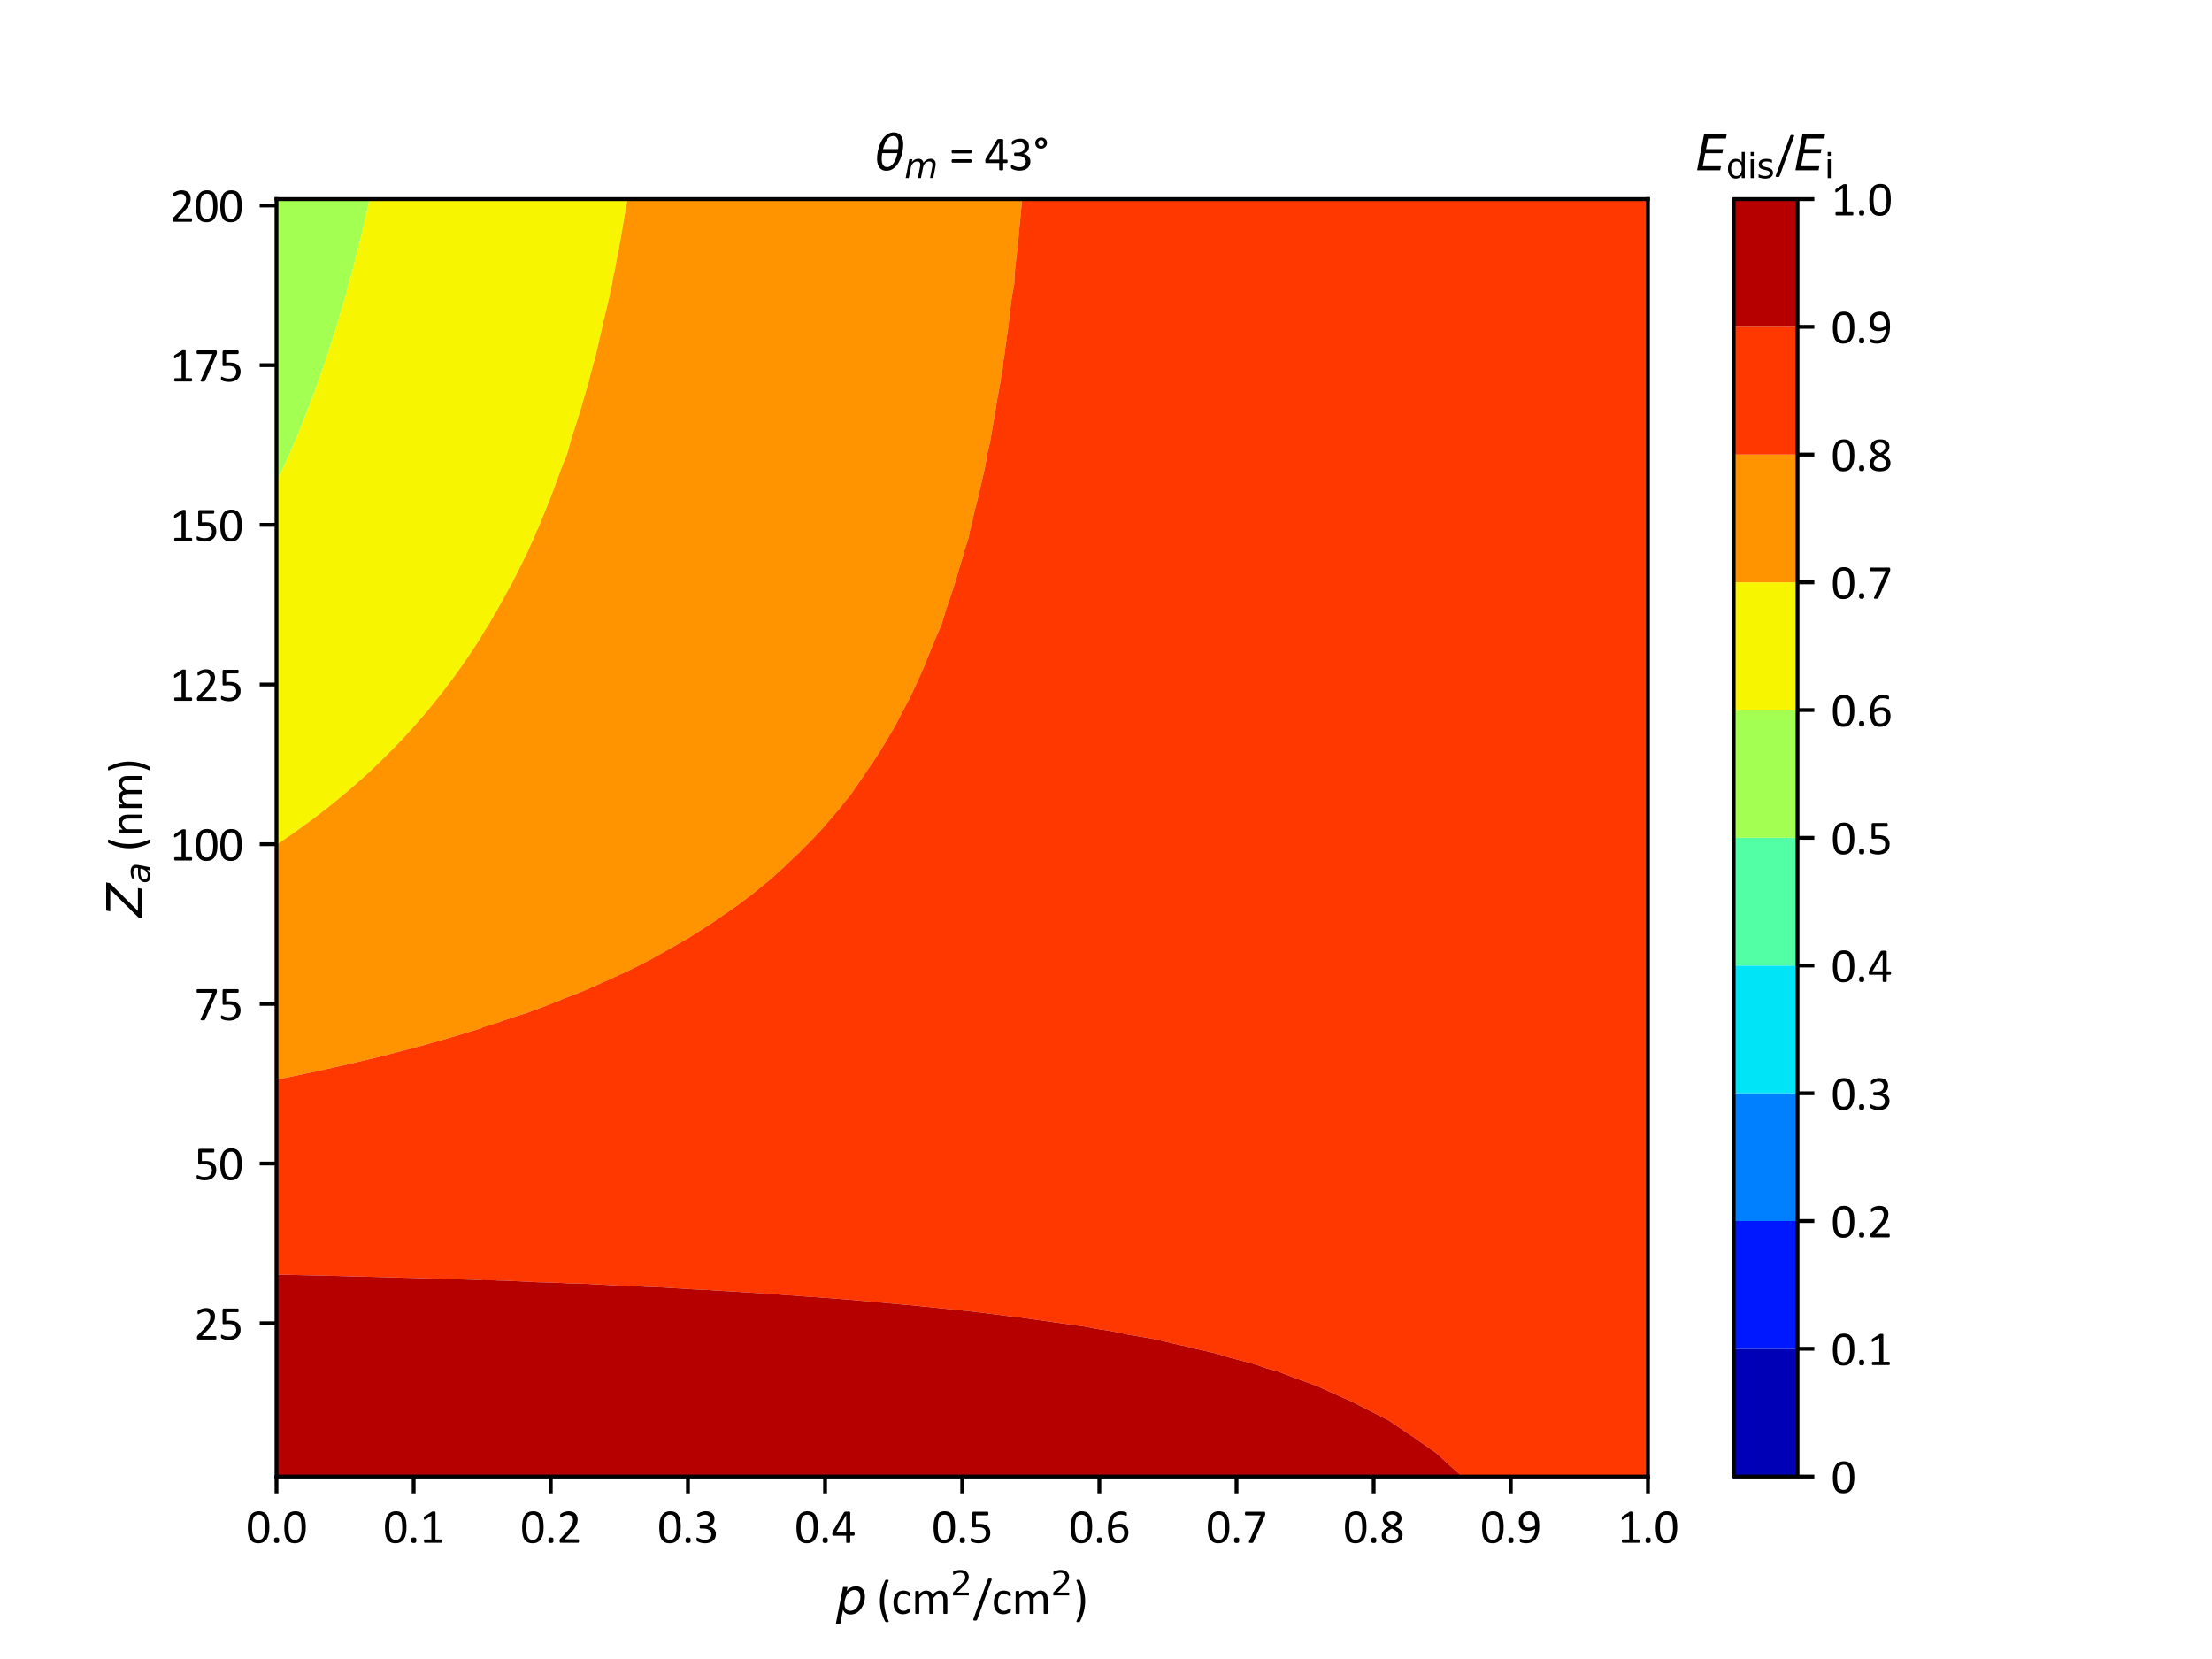 <?xml version="1.0" encoding="utf-8" standalone="no"?>
<!DOCTYPE svg PUBLIC "-//W3C//DTD SVG 1.1//EN"
  "http://www.w3.org/Graphics/SVG/1.1/DTD/svg11.dtd">
<svg xmlns:xlink="http://www.w3.org/1999/xlink" width="460.8pt" height="345.6pt" viewBox="0 0 460.8 345.6" xmlns="http://www.w3.org/2000/svg" version="1.1">
 <defs>
  <style type="text/css">*{stroke-linejoin: round; stroke-linecap: butt}</style>
 </defs>
 <g id="figure_1">
  <g id="patch_1">
   <path d="M 0 345.6 
L 460.8 345.6 
L 460.8 0 
L 0 0 
z
" style="fill: #ffffff"/>
  </g>
  <g id="axes_1">
   <g id="patch_2">
    <path d="M 57.6 307.584 
L 343.296 307.584 
L 343.296 41.472 
L 57.6 41.472 
z
" style="fill: #ffffff"/>
   </g>
   <g id="PathCollection_1">
    <path clip-path="url(#pd3ab2012a8)" style="fill: #0000b6"/>
   </g>
   <g id="PathCollection_2">
    <path clip-path="url(#pd3ab2012a8)" style="fill: #0018ff"/>
   </g>
   <g id="PathCollection_3">
    <path clip-path="url(#pd3ab2012a8)" style="fill: #0080ff"/>
   </g>
   <g id="PathCollection_4">
    <path clip-path="url(#pd3ab2012a8)" style="fill: #00e4f8"/>
   </g>
   <g id="PathCollection_5">
    <path clip-path="url(#pd3ab2012a8)" style="fill: #53ffa4"/>
   </g>
   <g id="PathCollection_6">
    <path d="M 57.629 100.371 
L 57.949 99.707 
L 58.741 98.021 
L 58.947 97.573 
L 59.813 95.669 
L 59.932 95.4 
L 60.052 95.139 
L 60.25 94.694 
L 60.547 94.004 
L 60.672 93.72 
L 60.985 92.994 
L 61.68 91.368 
L 61.928 90.774 
L 62.655 89.016 
L 62.821 88.603 
L 63.051 88.042 
L 63.41 87.133 
L 63.435 87.067 
L 63.93 85.804 
L 64.353 84.715 
L 64.759 83.649 
L 65.243 82.363 
L 65.512 81.628 
L 65.602 81.389 
L 65.677 81.176 
L 65.772 80.914 
L 65.956 80.415 
L 66.117 79.962 
L 66.748 78.183 
L 66.778 78.099 
L 66.791 78.062 
L 67.438 76.193 
L 67.604 75.71 
L 67.771 75.209 
L 67.859 74.952 
L 67.933 74.736 
L 68.016 74.484 
L 68.258 73.762 
L 68.721 72.341 
L 69.022 71.41 
L 69.52 69.835 
L 69.764 69.057 
L 69.833 68.844 
L 70.071 68.083 
L 70.236 67.536 
L 70.341 67.178 
L 70.362 67.109 
L 70.543 66.502 
L 71.065 64.757 
L 71.173 64.387 
L 71.748 62.405 
L 71.884 61.921 
L 72.026 61.43 
L 72.132 61.04 
L 72.252 60.608 
L 72.295 60.456 
L 72.342 60.286 
L 72.7 58.976 
L 72.896 58.263 
L 72.94 58.104 
L 73.473 56.104 
L 73.567 55.752 
L 73.644 55.452 
L 73.824 54.778 
L 73.929 54.361 
L 74.074 53.803 
L 74.568 51.84 
L 74.665 51.451 
L 74.98 50.162 
L 75.242 49.099 
L 75.282 48.932 
L 75.363 48.606 
L 75.481 48.125 
L 75.621 47.516 
L 75.706 47.151 
L 76.066 45.607 
L 76.254 44.798 
L 76.646 43.072 
L 76.787 42.446 
L 76.892 41.964 
L 77.002 41.472 
L 75.913 41.472 
L 74.389 41.472 
L 72.866 41.472 
L 71.342 41.472 
L 69.818 41.472 
L 68.295 41.472 
L 66.771 41.472 
L 65.247 41.472 
L 63.723 41.472 
L 62.2 41.472 
L 60.676 41.472 
L 59.152 41.472 
L 57.629 41.472 
L 57.629 44.798 
L 57.629 48.125 
L 57.629 51.451 
L 57.629 54.778 
L 57.629 58.104 
L 57.629 61.43 
L 57.629 64.757 
L 57.629 68.083 
L 57.629 71.41 
L 57.629 74.736 
L 57.629 78.062 
L 57.629 81.389 
L 57.629 84.715 
L 57.629 88.042 
L 57.629 91.368 
L 57.629 94.694 
L 57.629 98.021 
" clip-path="url(#pd3ab2012a8)" style="fill: #a4ff53"/>
   </g>
   <g id="PathCollection_7">
    <path d="M 77.002 41.472 
L 76.892 41.964 
L 76.787 42.446 
L 76.646 43.072 
L 76.254 44.798 
L 76.066 45.607 
L 75.706 47.151 
L 75.621 47.516 
L 75.481 48.125 
L 75.363 48.606 
L 75.282 48.932 
L 75.242 49.099 
L 74.98 50.162 
L 74.665 51.451 
L 74.568 51.84 
L 74.074 53.803 
L 73.929 54.361 
L 73.824 54.778 
L 73.644 55.452 
L 73.567 55.752 
L 73.473 56.104 
L 72.94 58.104 
L 72.896 58.263 
L 72.7 58.976 
L 72.342 60.286 
L 72.295 60.456 
L 72.252 60.608 
L 72.132 61.04 
L 72.026 61.43 
L 71.884 61.921 
L 71.748 62.405 
L 71.173 64.387 
L 71.065 64.757 
L 70.543 66.502 
L 70.362 67.109 
L 70.341 67.178 
L 70.236 67.536 
L 70.071 68.083 
L 69.833 68.844 
L 69.764 69.057 
L 69.52 69.835 
L 69.022 71.41 
L 68.721 72.341 
L 68.258 73.762 
L 68.016 74.484 
L 67.933 74.736 
L 67.859 74.952 
L 67.771 75.209 
L 67.604 75.71 
L 67.438 76.193 
L 66.791 78.062 
L 66.778 78.099 
L 66.748 78.183 
L 66.117 79.962 
L 65.956 80.415 
L 65.772 80.914 
L 65.677 81.176 
L 65.602 81.389 
L 65.512 81.628 
L 65.243 82.363 
L 64.759 83.649 
L 64.353 84.715 
L 63.93 85.804 
L 63.435 87.067 
L 63.41 87.133 
L 63.051 88.042 
L 62.821 88.603 
L 62.655 89.016 
L 61.928 90.774 
L 61.68 91.368 
L 60.985 92.994 
L 60.672 93.72 
L 60.547 94.004 
L 60.25 94.694 
L 60.052 95.139 
L 59.932 95.4 
L 59.813 95.669 
L 58.947 97.573 
L 58.741 98.021 
L 57.949 99.707 
L 57.629 100.371 
L 57.629 101.347 
L 57.629 104.674 
L 57.629 108 
L 57.629 111.326 
L 57.629 114.653 
L 57.629 117.979 
L 57.629 121.306 
L 57.629 124.632 
L 57.629 127.958 
L 57.629 131.285 
L 57.629 134.611 
L 57.629 137.938 
L 57.629 141.264 
L 57.629 144.59 
L 57.629 147.917 
L 57.629 151.243 
L 57.629 154.57 
L 57.629 157.896 
L 57.629 161.222 
L 57.629 164.549 
L 57.629 167.875 
L 57.629 171.202 
L 57.629 174.528 
L 57.629 175.928 
L 58.045 175.658 
L 58.123 175.608 
L 58.281 175.502 
L 59.396 174.749 
L 59.482 174.691 
L 59.72 174.528 
L 60.755 173.814 
L 61.122 173.554 
L 61.122 173.554 
L 61.122 173.553 
L 62.748 172.398 
L 63.617 171.763 
L 63.804 171.629 
L 64.388 171.202 
L 65.029 170.724 
L 65.702 170.208 
L 66.472 169.628 
L 67.172 169.089 
L 67.287 169.002 
L 67.484 168.849 
L 68.494 168.055 
L 68.721 167.875 
L 69.72 167.073 
L 69.929 166.901 
L 70.219 166.662 
L 70.47 166.451 
L 71.735 165.407 
L 72.746 164.549 
L 72.849 164.46 
L 72.889 164.424 
L 73.923 163.53 
L 75.423 162.197 
L 75.445 162.177 
L 75.758 161.899 
L 76.499 161.222 
L 76.826 160.92 
L 76.962 160.793 
L 77.546 160.248 
L 78.221 159.608 
L 78.729 159.115 
L 79.121 158.742 
L 79.992 157.896 
L 80.331 157.56 
L 80.905 156.977 
L 81.685 156.195 
L 82.323 155.544 
L 83.009 154.828 
L 83.259 154.57 
L 83.346 154.478 
L 83.384 154.436 
L 84.175 153.595 
L 84.465 153.281 
L 84.723 152.995 
L 85.274 152.395 
L 86.313 151.243 
L 86.488 151.045 
L 86.874 150.599 
L 87.783 149.558 
L 88.356 148.891 
L 88.414 148.824 
L 89.178 147.917 
L 89.37 147.685 
L 89.982 146.943 
L 90.443 146.373 
L 90.928 145.762 
L 91.288 145.315 
L 91.862 144.59 
L 92.373 143.933 
L 93.661 142.238 
L 93.697 142.189 
L 94.389 141.264 
L 94.742 140.78 
L 94.916 140.536 
L 95.095 140.29 
L 96.131 138.833 
L 96.756 137.938 
L 97.139 137.378 
L 97.435 136.938 
L 97.959 136.17 
L 98.351 135.585 
L 98.907 134.736 
L 98.936 134.694 
L 98.99 134.611 
L 99.091 134.452 
L 99.296 134.135 
L 99.619 133.637 
L 99.751 133.429 
L 99.945 133.118 
L 100.48 132.271 
L 101.094 131.285 
L 101.506 130.608 
L 102.51 128.933 
L 102.643 128.706 
L 103.079 127.958 
L 103.224 127.706 
L 103.34 127.499 
L 103.34 124.632 
L 103.34 121.306 
L 103.34 117.979 
L 103.34 114.653 
L 103.34 111.326 
L 103.34 108 
L 103.34 104.674 
L 103.34 101.347 
L 103.34 98.021 
L 103.34 94.694 
L 103.34 91.368 
L 103.34 88.042 
L 103.34 84.715 
L 103.34 81.389 
L 103.34 78.062 
L 103.34 74.736 
L 103.34 71.41 
L 103.34 68.083 
L 103.34 64.757 
L 103.34 61.43 
L 103.34 58.104 
L 103.34 54.778 
L 103.34 51.451 
L 103.34 48.125 
L 103.34 44.798 
L 103.34 41.472 
L 101.816 41.472 
L 100.293 41.472 
L 98.769 41.472 
L 97.245 41.472 
L 95.721 41.472 
L 94.198 41.472 
L 92.674 41.472 
L 91.15 41.472 
L 89.627 41.472 
L 88.103 41.472 
L 86.579 41.472 
L 85.055 41.472 
L 83.532 41.472 
L 82.008 41.472 
L 80.484 41.472 
L 78.961 41.472 
L 77.437 41.472 
" clip-path="url(#pd3ab2012a8)" style="fill: #f8f500"/>
   </g>
   <g id="PathCollection_8">
    <path d="M 103.34 127.499 
L 103.224 127.706 
L 103.079 127.958 
L 102.643 128.706 
L 102.51 128.933 
L 101.506 130.608 
L 101.094 131.285 
L 100.48 132.271 
L 99.945 133.118 
L 99.751 133.429 
L 99.619 133.637 
L 99.296 134.135 
L 99.091 134.452 
L 98.99 134.611 
L 98.936 134.694 
L 98.907 134.736 
L 98.351 135.585 
L 97.959 136.17 
L 97.435 136.938 
L 97.139 137.378 
L 96.756 137.938 
L 96.131 138.833 
L 95.095 140.29 
L 94.916 140.536 
L 94.742 140.78 
L 94.389 141.264 
L 93.697 142.189 
L 93.661 142.238 
L 92.373 143.933 
L 91.862 144.59 
L 91.288 145.315 
L 90.928 145.762 
L 90.443 146.373 
L 89.982 146.943 
L 89.37 147.685 
L 89.178 147.917 
L 88.414 148.824 
L 88.356 148.891 
L 87.783 149.558 
L 86.874 150.599 
L 86.488 151.045 
L 86.313 151.243 
L 85.274 152.395 
L 84.723 152.995 
L 84.465 153.281 
L 84.175 153.595 
L 83.384 154.436 
L 83.346 154.478 
L 83.259 154.57 
L 83.009 154.828 
L 82.323 155.544 
L 81.685 156.195 
L 80.905 156.977 
L 80.331 157.56 
L 79.992 157.896 
L 79.121 158.742 
L 78.729 159.115 
L 78.221 159.608 
L 77.546 160.248 
L 76.962 160.793 
L 76.826 160.92 
L 76.499 161.222 
L 75.758 161.899 
L 75.445 162.177 
L 75.423 162.197 
L 73.923 163.53 
L 72.889 164.424 
L 72.849 164.46 
L 72.746 164.549 
L 71.735 165.407 
L 70.47 166.451 
L 70.219 166.662 
L 69.929 166.901 
L 69.72 167.073 
L 68.721 167.875 
L 68.494 168.055 
L 67.484 168.849 
L 67.287 169.002 
L 67.172 169.089 
L 66.472 169.628 
L 65.702 170.208 
L 65.029 170.724 
L 64.388 171.202 
L 63.804 171.629 
L 63.617 171.763 
L 62.748 172.398 
L 61.122 173.553 
L 61.122 173.554 
L 61.122 173.554 
L 60.755 173.814 
L 59.72 174.528 
L 59.482 174.691 
L 59.396 174.749 
L 58.281 175.502 
L 58.123 175.608 
L 58.045 175.658 
L 57.629 175.928 
L 57.629 177.854 
L 57.629 181.181 
L 57.629 184.507 
L 57.629 187.834 
L 57.629 191.16 
L 57.629 194.486 
L 57.629 197.813 
L 57.629 201.139 
L 57.629 204.466 
L 57.629 207.792 
L 57.629 211.118 
L 57.629 214.445 
L 57.629 217.771 
L 57.629 221.098 
L 57.629 224.424 
L 57.629 224.903 
L 57.716 224.887 
L 59.065 224.614 
L 59.225 224.584 
L 60.008 224.424 
L 60.651 224.291 
L 60.703 224.28 
L 62.01 224.01 
L 62.432 223.917 
L 63.582 223.678 
L 63.877 223.612 
L 64.789 223.423 
L 65.81 223.195 
L 66.51 223.048 
L 67.055 222.926 
L 67.56 222.82 
L 69.198 222.451 
L 69.435 222.402 
L 70.236 222.22 
L 70.324 222.202 
L 70.897 222.072 
L 72.112 221.794 
L 72.549 221.694 
L 74.147 221.316 
L 74.533 221.227 
L 74.614 221.209 
L 75.081 221.098 
L 76.942 220.651 
L 78.302 220.316 
L 79.085 220.123 
L 79.392 220.047 
L 79.449 220.032 
L 81.306 219.565 
L 81.687 219.463 
L 82.3 219.309 
L 82.901 219.148 
L 84.031 218.862 
L 84.893 218.629 
L 85.203 218.55 
L 86.366 218.236 
L 86.748 218.139 
L 88.098 217.771 
L 88.103 217.77 
L 88.103 217.77 
L 89.455 217.396 
L 89.852 217.28 
L 90.996 216.96 
L 91.322 216.864 
L 92.152 216.633 
L 93.359 216.275 
L 93.886 216.127 
L 94.547 215.93 
L 94.84 215.848 
L 96.274 215.419 
L 96.667 215.3 
L 97.66 214.993 
L 98.42 214.76 
L 98.941 214.601 
L 99.442 214.445 
L 100.892 213.988 
L 101.2 213.887 
L 102.487 213.471 
L 102.841 213.355 
L 102.921 213.327 
L 103.34 213.182 
L 103.34 211.118 
L 103.34 207.792 
L 103.34 204.466 
L 103.34 201.139 
L 103.34 197.813 
L 103.34 194.486 
L 103.34 191.16 
L 103.34 187.834 
L 103.34 184.507 
L 103.34 181.181 
L 103.34 177.854 
L 103.34 174.528 
L 103.34 171.202 
L 103.34 167.875 
L 103.34 164.549 
L 103.34 161.222 
L 103.34 157.896 
L 103.34 154.57 
L 103.34 151.243 
L 103.34 147.917 
L 103.34 144.59 
L 103.34 141.264 
L 103.34 137.938 
L 103.34 134.611 
L 103.34 131.285 
L 103.34 127.958 
" clip-path="url(#pd3ab2012a8)" style="fill: #ff9400"/>
   </g>
   <g id="PathCollection_9">
    <path d="M 103.34 213.182 
L 102.921 213.327 
L 102.841 213.355 
L 102.487 213.471 
L 101.2 213.887 
L 100.892 213.988 
L 99.442 214.445 
L 98.941 214.601 
L 98.42 214.76 
L 97.66 214.993 
L 96.667 215.3 
L 96.274 215.419 
L 94.84 215.848 
L 94.547 215.93 
L 93.886 216.127 
L 93.359 216.275 
L 92.152 216.633 
L 91.322 216.864 
L 90.996 216.96 
L 89.852 217.28 
L 89.455 217.396 
L 88.103 217.77 
L 88.103 217.77 
L 88.098 217.771 
L 86.748 218.139 
L 86.366 218.236 
L 85.203 218.55 
L 84.893 218.629 
L 84.031 218.862 
L 82.901 219.148 
L 82.3 219.309 
L 81.687 219.463 
L 81.306 219.565 
L 79.449 220.032 
L 79.392 220.047 
L 79.085 220.123 
L 78.302 220.316 
L 76.942 220.651 
L 75.081 221.098 
L 74.614 221.209 
L 74.533 221.227 
L 74.147 221.316 
L 72.549 221.694 
L 72.112 221.794 
L 70.897 222.072 
L 70.324 222.202 
L 70.236 222.22 
L 69.435 222.402 
L 69.198 222.451 
L 67.56 222.82 
L 67.055 222.926 
L 66.51 223.048 
L 65.81 223.195 
L 64.789 223.423 
L 63.877 223.612 
L 63.582 223.678 
L 62.432 223.917 
L 62.01 224.01 
L 60.703 224.28 
L 60.651 224.291 
L 60.008 224.424 
L 59.225 224.584 
L 59.065 224.614 
L 57.716 224.887 
L 57.629 224.903 
L 57.629 227.75 
L 57.629 231.077 
L 57.629 234.403 
L 57.629 237.73 
L 57.629 241.056 
L 57.629 244.382 
L 57.629 247.709 
L 57.629 251.035 
L 57.629 254.362 
L 57.629 257.688 
L 57.629 261.014 
L 57.629 264.341 
L 57.629 265.52 
L 57.853 265.526 
L 58.604 265.538 
L 59.714 265.567 
L 60.441 265.579 
L 60.913 265.591 
L 61.622 265.603 
L 62.792 265.634 
L 63.476 265.645 
L 63.973 265.659 
L 64.638 265.67 
L 65.871 265.703 
L 66.51 265.714 
L 67.034 265.729 
L 67.654 265.74 
L 68.952 265.775 
L 69.544 265.786 
L 70.095 265.801 
L 70.668 265.811 
L 72.033 265.85 
L 72.577 265.86 
L 73.157 265.876 
L 73.682 265.886 
L 75.116 265.927 
L 75.61 265.936 
L 76.219 265.954 
L 76.694 265.963 
L 78.2 266.007 
L 78.643 266.015 
L 79.282 266.034 
L 79.705 266.042 
L 81.285 266.089 
L 81.675 266.097 
L 82.345 266.117 
L 82.715 266.124 
L 84.372 266.175 
L 84.706 266.181 
L 85.409 266.203 
L 85.723 266.209 
L 87.46 266.263 
L 87.737 266.269 
L 88.473 266.292 
L 88.73 266.297 
L 90.549 266.355 
L 90.767 266.359 
L 91.538 266.384 
L 91.736 266.388 
L 93.64 266.449 
L 93.797 266.453 
L 94.603 266.479 
L 94.741 266.482 
L 96.732 266.547 
L 96.826 266.55 
L 97.669 266.577 
L 97.743 266.579 
L 99.826 266.649 
L 99.854 266.65 
L 100.736 266.679 
L 100.745 266.68 
L 101.136 266.693 
L 102.83 266.751 
L 102.922 266.754 
L 103.34 266.767 
L 103.34 264.341 
L 103.34 261.014 
L 103.34 257.688 
L 103.34 254.362 
L 103.34 251.035 
L 103.34 247.709 
L 103.34 244.382 
L 103.34 241.056 
L 103.34 237.73 
L 103.34 234.403 
L 103.34 231.077 
L 103.34 227.75 
L 103.34 224.424 
L 103.34 221.098 
L 103.34 217.771 
L 103.34 214.445 
" clip-path="url(#pd3ab2012a8)" style="fill: #ff3800"/>
   </g>
   <g id="PathCollection_10">
    <path d="M 103.34 266.767 
L 102.922 266.754 
L 102.83 266.751 
L 101.136 266.693 
L 100.745 266.68 
L 100.736 266.679 
L 99.854 266.65 
L 99.826 266.649 
L 97.743 266.579 
L 97.669 266.577 
L 96.826 266.55 
L 96.732 266.547 
L 94.741 266.482 
L 94.603 266.479 
L 93.797 266.453 
L 93.64 266.449 
L 91.736 266.388 
L 91.538 266.384 
L 90.767 266.359 
L 90.549 266.355 
L 88.73 266.297 
L 88.473 266.292 
L 87.737 266.269 
L 87.46 266.263 
L 85.723 266.209 
L 85.409 266.203 
L 84.706 266.181 
L 84.372 266.175 
L 82.715 266.124 
L 82.345 266.117 
L 81.675 266.097 
L 81.285 266.089 
L 79.705 266.042 
L 79.282 266.034 
L 78.643 266.015 
L 78.2 266.007 
L 76.694 265.963 
L 76.219 265.954 
L 75.61 265.936 
L 75.116 265.927 
L 73.682 265.886 
L 73.157 265.876 
L 72.577 265.86 
L 72.033 265.85 
L 70.668 265.811 
L 70.095 265.801 
L 69.544 265.786 
L 68.952 265.775 
L 67.654 265.74 
L 67.034 265.729 
L 66.51 265.714 
L 65.871 265.703 
L 64.638 265.67 
L 63.973 265.659 
L 63.476 265.645 
L 62.792 265.634 
L 61.622 265.603 
L 60.913 265.591 
L 60.441 265.579 
L 59.714 265.567 
L 58.604 265.538 
L 57.853 265.526 
L 57.629 265.52 
L 57.629 267.667 
L 57.629 270.994 
L 57.629 274.32 
L 57.629 277.646 
L 57.629 280.973 
L 57.629 284.299 
L 57.629 287.626 
L 57.629 290.952 
L 57.629 294.278 
L 57.629 297.605 
L 57.629 300.931 
L 57.629 304.258 
L 57.629 307.584 
L 59.152 307.584 
L 60.676 307.584 
L 62.2 307.584 
L 63.723 307.584 
L 65.247 307.584 
L 66.771 307.584 
L 68.295 307.584 
L 69.818 307.584 
L 71.342 307.584 
L 72.866 307.584 
L 74.389 307.584 
L 75.913 307.584 
L 77.437 307.584 
L 78.961 307.584 
L 80.484 307.584 
L 82.008 307.584 
L 83.532 307.584 
L 85.055 307.584 
L 86.579 307.584 
L 88.103 307.584 
L 89.627 307.584 
L 91.15 307.584 
L 92.674 307.584 
L 94.198 307.584 
L 95.721 307.584 
L 97.245 307.584 
L 98.769 307.584 
L 100.293 307.584 
L 101.816 307.584 
L 103.34 307.584 
L 103.34 304.258 
L 103.34 300.931 
L 103.34 297.605 
L 103.34 294.278 
L 103.34 290.952 
L 103.34 287.626 
L 103.34 284.299 
L 103.34 280.973 
L 103.34 277.646 
L 103.34 274.32 
L 103.34 270.994 
L 103.34 267.667 
" clip-path="url(#pd3ab2012a8)" style="fill: #b60000"/>
   </g>
   <g id="PathCollection_11">
    <path clip-path="url(#pd3ab2012a8)" style="fill: #0000b6"/>
   </g>
   <g id="PathCollection_12">
    <path clip-path="url(#pd3ab2012a8)" style="fill: #0018ff"/>
   </g>
   <g id="PathCollection_13">
    <path clip-path="url(#pd3ab2012a8)" style="fill: #0080ff"/>
   </g>
   <g id="PathCollection_14">
    <path clip-path="url(#pd3ab2012a8)" style="fill: #00e4f8"/>
   </g>
   <g id="PathCollection_15">
    <path clip-path="url(#pd3ab2012a8)" style="fill: #53ffa4"/>
   </g>
   <g id="PathCollection_16">
    <path clip-path="url(#pd3ab2012a8)" style="fill: #a4ff53"/>
   </g>
   <g id="PathCollection_17">
    <path d="M 100.454 132.25 
L 101.247 131.045 
L 101.791 130.176 
L 103.207 127.751 
L 103.312 127.578 
L 103.995 126.296 
L 106.756 121.306 
L 107.4 120.046 
L 109.898 115.033 
L 110.611 113.371 
L 111.095 112.435 
L 111.62 111.041 
L 112.196 109.837 
L 112.839 108.266 
L 114.742 103.565 
L 115.682 101.02 
L 117.054 97.292 
L 117.35 96.529 
L 118.126 94.694 
L 118.555 93.159 
L 118.811 92.096 
L 118.904 91.804 
L 120.821 85.824 
L 121.764 82.564 
L 122.65 79.552 
L 123.072 77.71 
L 123.192 77.338 
L 123.327 76.954 
L 123.441 76.365 
L 124.033 74.356 
L 125.326 68.727 
L 125.479 68.083 
L 125.702 67.027 
L 126.952 61.811 
L 127.21 60.335 
L 127.526 59.213 
L 127.703 57.867 
L 128.01 56.615 
L 128.417 54.373 
L 129.197 50.342 
L 130.209 44.347 
L 130.264 44.07 
L 130.275 43.985 
L 130.732 41.472 
L 124.739 41.472 
L 116.644 41.472 
L 108.549 41.472 
L 100.454 41.472 
L 100.454 50.342 
L 100.454 59.213 
L 100.454 68.083 
L 100.454 76.954 
L 100.454 85.824 
L 100.454 94.694 
L 100.454 103.565 
L 100.454 112.435 
L 100.454 121.306 
L 100.454 130.176 
" clip-path="url(#pd3ab2012a8)" style="fill: #f8f500"/>
   </g>
   <g id="PathCollection_18">
    <path d="M 130.732 41.472 
L 130.275 43.985 
L 130.264 44.07 
L 130.209 44.347 
L 129.197 50.342 
L 128.417 54.373 
L 128.01 56.615 
L 127.703 57.867 
L 127.526 59.213 
L 127.21 60.335 
L 126.952 61.811 
L 125.702 67.027 
L 125.479 68.083 
L 125.326 68.727 
L 124.033 74.356 
L 123.441 76.365 
L 123.327 76.954 
L 123.192 77.338 
L 123.072 77.71 
L 122.65 79.552 
L 121.764 82.564 
L 120.821 85.824 
L 118.904 91.804 
L 118.811 92.096 
L 118.555 93.159 
L 118.126 94.694 
L 117.35 96.529 
L 117.054 97.292 
L 115.682 101.02 
L 114.742 103.565 
L 112.839 108.266 
L 112.196 109.837 
L 111.62 111.041 
L 111.095 112.435 
L 110.611 113.371 
L 109.898 115.033 
L 107.4 120.046 
L 106.756 121.306 
L 103.995 126.296 
L 103.312 127.578 
L 103.207 127.751 
L 101.791 130.176 
L 101.247 131.045 
L 100.454 132.25 
L 100.454 139.046 
L 100.454 147.917 
L 100.454 156.787 
L 100.454 165.658 
L 100.454 174.528 
L 100.454 183.398 
L 100.454 192.269 
L 100.454 201.139 
L 100.454 210.01 
L 100.454 214.059 
L 101.84 213.675 
L 106.776 211.952 
L 109.533 211.088 
L 112.471 210.01 
L 116.113 208.605 
L 117.383 208.055 
L 121.5 206.461 
L 127.632 203.737 
L 129.025 203.085 
L 130.311 202.522 
L 133.101 201.139 
L 135.656 199.83 
L 136.7 199.22 
L 137.957 198.541 
L 143.663 195.266 
L 148.334 192.269 
L 148.881 191.894 
L 149.274 191.603 
L 153.718 188.544 
L 157.067 185.996 
L 159.123 184.309 
L 160.258 183.398 
L 163.07 180.857 
L 163.124 180.8 
L 166.406 177.685 
L 169.541 174.528 
L 171.432 172.473 
L 175.042 168.256 
L 176.077 166.915 
L 176.495 166.449 
L 177.122 165.658 
L 178.868 163.134 
L 178.926 163.06 
L 178.971 162.994 
L 179.167 162.698 
L 182.041 158.48 
L 183.151 156.787 
L 185.67 152.595 
L 186.859 150.515 
L 187.758 148.706 
L 188.228 147.917 
L 188.364 147.636 
L 188.445 147.44 
L 189.578 145.319 
L 191.471 141.21 
L 192.434 139.046 
L 194.75 133.29 
L 194.971 132.774 
L 195.006 132.677 
L 196.121 130.176 
L 196.79 127.968 
L 196.889 127.578 
L 198.331 123.262 
L 198.98 121.306 
L 200.624 115.759 
L 200.839 115.033 
L 200.941 114.589 
L 201.672 112.435 
L 201.872 111.488 
L 201.999 110.762 
L 202.268 109.837 
L 203.025 106.48 
L 203.77 103.565 
L 204.148 101.88 
L 205.209 97.292 
L 205.636 94.717 
L 205.642 94.694 
L 205.644 94.684 
L 205.645 94.676 
L 206.249 92.096 
L 207.056 87.326 
L 207.326 85.824 
L 207.658 83.663 
L 208.412 79.552 
L 208.565 78.261 
L 208.7 77.702 
L 208.861 76.954 
L 208.913 76.152 
L 208.972 75.462 
L 209.185 74.356 
L 209.458 72.217 
L 210.043 68.083 
L 210.69 62.599 
L 210.807 61.811 
L 210.829 61.547 
L 211.037 60.541 
L 211.284 59.213 
L 211.331 57.811 
L 211.389 56.624 
L 211.391 56.615 
L 211.393 56.596 
L 212.099 50.342 
L 212.426 46.759 
L 212.694 44.07 
L 212.825 42.519 
L 212.939 41.472 
L 205.686 41.472 
L 197.591 41.472 
L 189.496 41.472 
L 181.402 41.472 
L 173.307 41.472 
L 165.212 41.472 
L 157.117 41.472 
L 149.023 41.472 
L 140.928 41.472 
L 132.833 41.472 
" clip-path="url(#pd3ab2012a8)" style="fill: #ff9400"/>
   </g>
   <g id="PathCollection_19">
    <path d="M 212.939 41.472 
L 212.825 42.519 
L 212.694 44.07 
L 212.426 46.759 
L 212.099 50.342 
L 211.393 56.596 
L 211.391 56.615 
L 211.389 56.624 
L 211.331 57.811 
L 211.284 59.213 
L 211.037 60.541 
L 210.829 61.547 
L 210.807 61.811 
L 210.69 62.599 
L 210.043 68.083 
L 209.458 72.217 
L 209.185 74.356 
L 208.972 75.462 
L 208.913 76.152 
L 208.861 76.954 
L 208.7 77.702 
L 208.565 78.261 
L 208.412 79.552 
L 207.658 83.663 
L 207.326 85.824 
L 207.056 87.326 
L 206.249 92.096 
L 205.645 94.676 
L 205.644 94.684 
L 205.642 94.694 
L 205.636 94.717 
L 205.209 97.292 
L 204.148 101.88 
L 203.77 103.565 
L 203.025 106.48 
L 202.268 109.837 
L 201.999 110.762 
L 201.872 111.488 
L 201.672 112.435 
L 200.941 114.589 
L 200.839 115.033 
L 200.624 115.759 
L 198.98 121.306 
L 198.331 123.262 
L 196.889 127.578 
L 196.79 127.968 
L 196.121 130.176 
L 195.006 132.677 
L 194.971 132.774 
L 194.75 133.29 
L 192.434 139.046 
L 191.471 141.21 
L 189.578 145.319 
L 188.445 147.44 
L 188.364 147.636 
L 188.228 147.917 
L 187.758 148.706 
L 186.859 150.515 
L 185.67 152.595 
L 183.151 156.787 
L 182.041 158.48 
L 179.167 162.698 
L 178.971 162.994 
L 178.926 163.06 
L 178.868 163.134 
L 177.122 165.658 
L 176.495 166.449 
L 176.077 166.915 
L 175.042 168.256 
L 171.432 172.473 
L 169.541 174.528 
L 166.406 177.685 
L 163.124 180.8 
L 163.07 180.857 
L 160.258 183.398 
L 159.123 184.309 
L 157.067 185.996 
L 153.718 188.544 
L 149.274 191.603 
L 148.881 191.894 
L 148.334 192.269 
L 143.663 195.266 
L 137.957 198.541 
L 136.7 199.22 
L 135.656 199.83 
L 133.101 201.139 
L 130.311 202.522 
L 129.025 203.085 
L 127.632 203.737 
L 121.5 206.461 
L 117.383 208.055 
L 116.113 208.605 
L 112.471 210.01 
L 109.533 211.088 
L 106.776 211.952 
L 101.84 213.675 
L 100.454 214.059 
L 100.454 218.88 
L 100.454 227.75 
L 100.454 236.621 
L 100.454 245.491 
L 100.454 254.362 
L 100.454 263.232 
L 100.454 266.657 
L 101.774 266.724 
L 105.304 266.788 
L 112.097 267.12 
L 115.152 267.18 
L 118.195 267.336 
L 120.942 267.393 
L 128.927 267.822 
L 131.08 267.871 
L 134.663 268.073 
L 136.471 268.116 
L 145.895 268.675 
L 146.955 268.703 
L 151.191 268.968 
L 151.866 268.987 
L 159.726 269.504 
L 162.454 269.68 
L 164.091 269.815 
L 169.046 270.168 
L 176.405 270.696 
L 188.145 271.767 
L 188.888 271.826 
L 189.921 271.91 
L 190.187 271.931 
L 191.807 272.102 
L 203.103 273.275 
L 210.288 274.191 
L 212.464 274.439 
L 214.27 274.7 
L 216.062 274.936 
L 216.427 275.003 
L 226.086 276.358 
L 228.401 276.821 
L 231.37 277.268 
L 235.464 278.123 
L 239.995 278.857 
L 245.878 280.227 
L 246.406 280.32 
L 249.07 280.973 
L 253.352 281.961 
L 255.873 282.747 
L 261.156 284.128 
L 263.896 285.066 
L 266.141 285.688 
L 270.236 287.245 
L 273.535 288.44 
L 274.572 288.818 
L 276.791 289.843 
L 281.758 292.056 
L 282.477 292.441 
L 289.229 295.869 
L 293.436 298.714 
L 294.48 299.369 
L 295.181 299.913 
L 299.193 302.691 
L 301.654 304.986 
L 304.013 307.043 
L 304.508 307.584 
L 310.917 307.584 
L 319.012 307.584 
L 327.107 307.584 
L 335.201 307.584 
L 343.296 307.584 
L 343.296 298.714 
L 343.296 289.843 
L 343.296 280.973 
L 343.296 272.102 
L 343.296 263.232 
L 343.296 254.362 
L 343.296 245.491 
L 343.296 236.621 
L 343.296 227.75 
L 343.296 218.88 
L 343.296 210.01 
L 343.296 201.139 
L 343.296 192.269 
L 343.296 183.398 
L 343.296 174.528 
L 343.296 165.658 
L 343.296 156.787 
L 343.296 147.917 
L 343.296 139.046 
L 343.296 130.176 
L 343.296 121.306 
L 343.296 112.435 
L 343.296 103.565 
L 343.296 94.694 
L 343.296 85.824 
L 343.296 76.954 
L 343.296 68.083 
L 343.296 59.213 
L 343.296 50.342 
L 343.296 41.472 
L 335.201 41.472 
L 327.107 41.472 
L 319.012 41.472 
L 310.917 41.472 
L 302.822 41.472 
L 294.728 41.472 
L 286.633 41.472 
L 278.538 41.472 
L 270.444 41.472 
L 262.349 41.472 
L 254.254 41.472 
L 246.159 41.472 
L 238.065 41.472 
L 229.97 41.472 
L 221.875 41.472 
L 213.78 41.472 
" clip-path="url(#pd3ab2012a8)" style="fill: #ff3800"/>
   </g>
   <g id="PathCollection_20">
    <path d="M 304.508 307.584 
L 304.013 307.043 
L 301.654 304.986 
L 299.193 302.691 
L 295.181 299.913 
L 294.48 299.369 
L 293.436 298.714 
L 289.229 295.869 
L 282.477 292.441 
L 281.758 292.056 
L 276.791 289.843 
L 274.572 288.818 
L 273.535 288.44 
L 270.236 287.245 
L 266.141 285.688 
L 263.896 285.066 
L 261.156 284.128 
L 255.873 282.747 
L 253.352 281.961 
L 249.07 280.973 
L 246.406 280.32 
L 245.878 280.227 
L 239.995 278.857 
L 235.464 278.123 
L 231.37 277.268 
L 228.401 276.821 
L 226.086 276.358 
L 216.427 275.003 
L 216.062 274.936 
L 214.27 274.7 
L 212.464 274.439 
L 210.288 274.191 
L 203.103 273.275 
L 191.807 272.102 
L 190.187 271.931 
L 189.921 271.91 
L 188.888 271.826 
L 188.145 271.767 
L 176.405 270.696 
L 169.046 270.168 
L 164.091 269.815 
L 162.454 269.68 
L 159.726 269.504 
L 151.866 268.987 
L 151.191 268.968 
L 146.955 268.703 
L 145.895 268.675 
L 136.471 268.116 
L 134.663 268.073 
L 131.08 267.871 
L 128.927 267.822 
L 120.942 267.393 
L 118.195 267.336 
L 115.152 267.18 
L 112.097 267.12 
L 105.304 266.788 
L 101.774 266.724 
L 100.454 266.657 
L 100.454 272.102 
L 100.454 280.973 
L 100.454 289.843 
L 100.454 298.714 
L 100.454 307.584 
L 108.549 307.584 
L 116.644 307.584 
L 124.739 307.584 
L 132.833 307.584 
L 140.928 307.584 
L 149.023 307.584 
L 157.117 307.584 
L 165.212 307.584 
L 173.307 307.584 
L 181.402 307.584 
L 189.496 307.584 
L 197.591 307.584 
L 205.686 307.584 
L 213.78 307.584 
L 221.875 307.584 
L 229.97 307.584 
L 238.065 307.584 
L 246.159 307.584 
L 254.254 307.584 
L 262.349 307.584 
L 270.444 307.584 
L 278.538 307.584 
L 286.633 307.584 
L 294.728 307.584 
L 302.822 307.584 
" clip-path="url(#pd3ab2012a8)" style="fill: #b60000"/>
   </g>
   <g id="matplotlib.axis_1">
    <g id="xtick_1">
     <g id="line2d_1">
      <defs>
       <path id="m09994cb886" d="M 0 0 
L 0 3.5 
" style="stroke: #000000; stroke-width: 0.8"/>
      </defs>
      <g>
       <use xlink:href="#m09994cb886" x="57.6" y="307.584" style="stroke: #000000; stroke-width: 0.8"/>
      </g>
     </g>
     <g id="text_1">
      <!-- 0.0 -->
      <g transform="translate(51.269 321.386) scale(0.1 -0.1)">
       <defs>
        <path id="Calibri-30" d="M 3022 2031 
Q 3022 1566 2948 1181 
Q 2875 797 2704 520 
Q 2534 244 2259 92 
Q 1984 -59 1581 -59 
Q 1200 -59 939 77 
Q 678 213 518 477 
Q 359 741 292 1127 
Q 225 1513 225 2013 
Q 225 2475 300 2861 
Q 375 3247 544 3523 
Q 713 3800 988 3951 
Q 1263 4103 1663 4103 
Q 2047 4103 2308 3967 
Q 2569 3831 2728 3567 
Q 2888 3303 2955 2917 
Q 3022 2531 3022 2031 
z
M 2472 1994 
Q 2472 2297 2450 2537 
Q 2428 2778 2386 2962 
Q 2344 3147 2276 3280 
Q 2209 3413 2115 3498 
Q 2022 3584 1901 3623 
Q 1781 3663 1631 3663 
Q 1366 3663 1200 3538 
Q 1034 3413 939 3194 
Q 844 2975 809 2681 
Q 775 2388 775 2050 
Q 775 1597 822 1280 
Q 869 963 970 763 
Q 1072 563 1230 472 
Q 1388 381 1613 381 
Q 1788 381 1920 437 
Q 2053 494 2148 598 
Q 2244 703 2306 850 
Q 2369 997 2406 1175 
Q 2444 1353 2458 1561 
Q 2472 1769 2472 1994 
z
" transform="scale(0.016)"/>
        <path id="Calibri-2e" d="M 1144 341 
Q 1144 119 1070 45 
Q 997 -28 803 -28 
Q 616 -28 544 44 
Q 472 116 472 331 
Q 472 553 545 626 
Q 619 700 813 700 
Q 1000 700 1072 628 
Q 1144 556 1144 341 
z
" transform="scale(0.016)"/>
       </defs>
       <use xlink:href="#Calibri-30"/>
       <use xlink:href="#Calibri-2e" x="50.684"/>
       <use xlink:href="#Calibri-30" x="75.928"/>
      </g>
     </g>
    </g>
    <g id="xtick_2">
     <g id="line2d_2">
      <g>
       <use xlink:href="#m09994cb886" x="86.17" y="307.584" style="stroke: #000000; stroke-width: 0.8"/>
      </g>
     </g>
     <g id="text_2">
      <!-- 0.1 -->
      <g transform="translate(79.838 321.386) scale(0.1 -0.1)">
       <defs>
        <path id="Calibri-31" d="M 2897 213 
Q 2897 153 2887 112 
Q 2878 72 2862 47 
Q 2847 22 2826 11 
Q 2806 0 2784 0 
L 672 0 
Q 650 0 631 11 
Q 613 22 595 47 
Q 578 72 568 112 
Q 559 153 559 213 
Q 559 269 568 309 
Q 578 350 592 376 
Q 606 403 626 417 
Q 647 431 672 431 
L 1516 431 
L 1516 3506 
L 734 3041 
Q 675 3009 639 3003 
Q 603 2997 581 3017 
Q 559 3038 551 3084 
Q 544 3131 544 3203 
Q 544 3256 548 3293 
Q 553 3331 562 3356 
Q 572 3381 589 3400 
Q 606 3419 634 3438 
L 1566 4034 
Q 1578 4044 1597 4050 
Q 1616 4056 1644 4062 
Q 1672 4069 1709 4070 
Q 1747 4072 1803 4072 
Q 1878 4072 1928 4065 
Q 1978 4059 2006 4048 
Q 2034 4038 2043 4020 
Q 2053 4003 2053 3984 
L 2053 431 
L 2784 431 
Q 2809 431 2831 417 
Q 2853 403 2867 376 
Q 2881 350 2889 309 
Q 2897 269 2897 213 
z
" transform="scale(0.016)"/>
       </defs>
       <use xlink:href="#Calibri-30"/>
       <use xlink:href="#Calibri-2e" x="50.684"/>
       <use xlink:href="#Calibri-31" x="75.928"/>
      </g>
     </g>
    </g>
    <g id="xtick_3">
     <g id="line2d_3">
      <g>
       <use xlink:href="#m09994cb886" x="114.739" y="307.584" style="stroke: #000000; stroke-width: 0.8"/>
      </g>
     </g>
     <g id="text_3">
      <!-- 0.2 -->
      <g transform="translate(108.408 321.386) scale(0.1 -0.1)">
       <defs>
        <path id="Calibri-32" d="M 2888 231 
Q 2888 175 2880 131 
Q 2872 88 2858 58 
Q 2844 28 2820 14 
Q 2797 0 2769 0 
L 534 0 
Q 491 0 458 11 
Q 425 22 401 47 
Q 378 72 367 119 
Q 356 166 356 234 
Q 356 297 361 344 
Q 366 391 381 427 
Q 397 463 420 498 
Q 444 534 481 575 
L 1266 1406 
Q 1538 1694 1702 1922 
Q 1866 2150 1955 2337 
Q 2044 2525 2072 2678 
Q 2100 2831 2100 2966 
Q 2100 3100 2056 3220 
Q 2013 3341 1930 3431 
Q 1847 3522 1722 3575 
Q 1597 3628 1434 3628 
Q 1244 3628 1092 3575 
Q 941 3522 827 3459 
Q 713 3397 636 3344 
Q 559 3291 522 3291 
Q 500 3291 483 3303 
Q 466 3316 455 3344 
Q 444 3372 437 3419 
Q 431 3466 431 3531 
Q 431 3578 434 3612 
Q 438 3647 445 3672 
Q 453 3697 465 3719 
Q 478 3741 515 3773 
Q 553 3806 645 3862 
Q 738 3919 877 3973 
Q 1016 4028 1183 4065 
Q 1350 4103 1534 4103 
Q 1828 4103 2048 4020 
Q 2269 3938 2414 3794 
Q 2559 3650 2631 3459 
Q 2703 3269 2703 3053 
Q 2703 2859 2668 2667 
Q 2634 2475 2523 2251 
Q 2413 2028 2203 1754 
Q 1994 1481 1647 1125 
L 1006 456 
L 2766 456 
Q 2791 456 2814 442 
Q 2838 428 2855 400 
Q 2872 372 2880 330 
Q 2888 288 2888 231 
z
" transform="scale(0.016)"/>
       </defs>
       <use xlink:href="#Calibri-30"/>
       <use xlink:href="#Calibri-2e" x="50.684"/>
       <use xlink:href="#Calibri-32" x="75.928"/>
      </g>
     </g>
    </g>
    <g id="xtick_4">
     <g id="line2d_4">
      <g>
       <use xlink:href="#m09994cb886" x="143.309" y="307.584" style="stroke: #000000; stroke-width: 0.8"/>
      </g>
     </g>
     <g id="text_4">
      <!-- 0.3 -->
      <g transform="translate(136.978 321.386) scale(0.1 -0.1)">
       <defs>
        <path id="Calibri-33" d="M 2856 1156 
Q 2856 878 2759 654 
Q 2663 431 2481 272 
Q 2300 113 2034 27 
Q 1769 -59 1434 -59 
Q 1231 -59 1054 -26 
Q 878 6 740 51 
Q 603 97 512 145 
Q 422 194 398 216 
Q 375 238 362 259 
Q 350 281 340 312 
Q 331 344 326 389 
Q 322 434 322 500 
Q 322 613 344 656 
Q 366 700 406 700 
Q 434 700 517 650 
Q 600 600 729 542 
Q 859 484 1032 434 
Q 1206 384 1419 384 
Q 1625 384 1781 437 
Q 1938 491 2044 587 
Q 2150 684 2203 817 
Q 2256 950 2256 1106 
Q 2256 1278 2189 1415 
Q 2122 1553 1992 1653 
Q 1863 1753 1673 1806 
Q 1484 1859 1244 1859 
L 859 1859 
Q 834 1859 811 1870 
Q 788 1881 770 1906 
Q 753 1931 742 1972 
Q 731 2013 731 2078 
Q 731 2138 740 2177 
Q 750 2216 767 2239 
Q 784 2263 806 2273 
Q 828 2284 856 2284 
L 1209 2284 
Q 1416 2284 1580 2337 
Q 1744 2391 1858 2491 
Q 1972 2591 2033 2730 
Q 2094 2869 2094 3041 
Q 2094 3166 2053 3280 
Q 2013 3394 1931 3478 
Q 1850 3563 1723 3611 
Q 1597 3659 1431 3659 
Q 1250 3659 1098 3604 
Q 947 3550 828 3487 
Q 709 3425 631 3370 
Q 553 3316 522 3316 
Q 500 3316 483 3323 
Q 466 3331 455 3354 
Q 444 3378 439 3420 
Q 434 3463 434 3531 
Q 434 3578 437 3614 
Q 441 3650 450 3676 
Q 459 3703 471 3725 
Q 484 3747 514 3776 
Q 544 3806 634 3862 
Q 725 3919 858 3973 
Q 991 4028 1164 4065 
Q 1338 4103 1538 4103 
Q 1819 4103 2031 4031 
Q 2244 3959 2386 3828 
Q 2528 3697 2598 3514 
Q 2669 3331 2669 3109 
Q 2669 2919 2619 2755 
Q 2569 2591 2472 2464 
Q 2375 2338 2234 2248 
Q 2094 2159 1909 2125 
L 1909 2119 
Q 2119 2097 2292 2014 
Q 2466 1931 2591 1806 
Q 2716 1681 2786 1514 
Q 2856 1347 2856 1156 
z
" transform="scale(0.016)"/>
       </defs>
       <use xlink:href="#Calibri-30"/>
       <use xlink:href="#Calibri-2e" x="50.684"/>
       <use xlink:href="#Calibri-33" x="75.928"/>
      </g>
     </g>
    </g>
    <g id="xtick_5">
     <g id="line2d_5">
      <g>
       <use xlink:href="#m09994cb886" x="171.878" y="307.584" style="stroke: #000000; stroke-width: 0.8"/>
      </g>
     </g>
     <g id="text_5">
      <!-- 0.4 -->
      <g transform="translate(165.547 321.386) scale(0.1 -0.1)">
       <defs>
        <path id="Calibri-34" d="M 3059 1150 
Q 3059 1047 3028 987 
Q 2997 928 2941 928 
L 2484 928 
L 2484 78 
Q 2484 53 2471 36 
Q 2459 19 2428 6 
Q 2397 -6 2347 -12 
Q 2297 -19 2219 -19 
Q 2144 -19 2094 -12 
Q 2044 -6 2014 6 
Q 1984 19 1973 36 
Q 1963 53 1963 78 
L 1963 928 
L 294 928 
Q 256 928 231 937 
Q 206 947 186 972 
Q 166 997 158 1044 
Q 150 1091 150 1166 
Q 150 1225 153 1272 
Q 156 1319 165 1358 
Q 175 1397 190 1433 
Q 206 1469 228 1509 
L 1684 3966 
Q 1700 3991 1729 4009 
Q 1759 4028 1806 4040 
Q 1853 4053 1922 4058 
Q 1991 4063 2084 4063 
Q 2188 4063 2264 4055 
Q 2341 4047 2387 4034 
Q 2434 4022 2459 4001 
Q 2484 3981 2484 3953 
L 2484 1372 
L 2941 1372 
Q 2994 1372 3026 1317 
Q 3059 1263 3059 1150 
z
M 1963 3591 
L 1956 3591 
L 641 1372 
L 1963 1372 
L 1963 3591 
z
" transform="scale(0.016)"/>
       </defs>
       <use xlink:href="#Calibri-30"/>
       <use xlink:href="#Calibri-2e" x="50.684"/>
       <use xlink:href="#Calibri-34" x="75.928"/>
      </g>
     </g>
    </g>
    <g id="xtick_6">
     <g id="line2d_6">
      <g>
       <use xlink:href="#m09994cb886" x="200.448" y="307.584" style="stroke: #000000; stroke-width: 0.8"/>
      </g>
     </g>
     <g id="text_6">
      <!-- 0.5 -->
      <g transform="translate(194.117 321.386) scale(0.1 -0.1)">
       <defs>
        <path id="Calibri-35" d="M 2869 1300 
Q 2869 975 2759 722 
Q 2650 469 2450 295 
Q 2250 122 1973 31 
Q 1697 -59 1359 -59 
Q 1172 -59 1003 -32 
Q 834 -6 703 33 
Q 572 72 487 109 
Q 403 147 379 169 
Q 356 191 347 209 
Q 338 228 330 254 
Q 322 281 319 322 
Q 316 363 316 419 
Q 316 472 320 514 
Q 325 556 337 582 
Q 350 609 367 621 
Q 384 634 406 634 
Q 438 634 503 595 
Q 569 556 680 511 
Q 791 466 955 425 
Q 1119 384 1344 384 
Q 1553 384 1728 434 
Q 1903 484 2029 590 
Q 2156 697 2228 858 
Q 2300 1019 2300 1250 
Q 2300 1444 2239 1592 
Q 2178 1741 2051 1839 
Q 1925 1938 1731 1986 
Q 1538 2034 1269 2034 
Q 1078 2034 940 2015 
Q 803 1997 684 1997 
Q 597 1997 559 2037 
Q 522 2078 522 2194 
L 522 3841 
Q 522 3944 570 3994 
Q 619 4044 709 4044 
L 2500 4044 
Q 2525 4044 2548 4030 
Q 2572 4016 2587 3987 
Q 2603 3959 2611 3915 
Q 2619 3872 2619 3813 
Q 2619 3700 2587 3637 
Q 2556 3575 2500 3575 
L 991 3575 
L 991 2441 
Q 1100 2456 1214 2459 
Q 1328 2463 1478 2463 
Q 1825 2463 2084 2380 
Q 2344 2297 2517 2145 
Q 2691 1994 2780 1778 
Q 2869 1563 2869 1300 
z
" transform="scale(0.016)"/>
       </defs>
       <use xlink:href="#Calibri-30"/>
       <use xlink:href="#Calibri-2e" x="50.684"/>
       <use xlink:href="#Calibri-35" x="75.928"/>
      </g>
     </g>
    </g>
    <g id="xtick_7">
     <g id="line2d_7">
      <g>
       <use xlink:href="#m09994cb886" x="229.018" y="307.584" style="stroke: #000000; stroke-width: 0.8"/>
      </g>
     </g>
     <g id="text_7">
      <!-- 0.6 -->
      <g transform="translate(222.686 321.386) scale(0.1 -0.1)">
       <defs>
        <path id="Calibri-36" d="M 2991 1309 
Q 2991 1044 2909 795 
Q 2828 547 2659 358 
Q 2491 169 2231 55 
Q 1972 -59 1619 -59 
Q 1366 -59 1172 3 
Q 978 66 834 181 
Q 691 297 595 465 
Q 500 634 442 850 
Q 384 1066 359 1322 
Q 334 1578 334 1872 
Q 334 2131 362 2397 
Q 391 2663 462 2909 
Q 534 3156 657 3373 
Q 781 3591 967 3752 
Q 1153 3913 1412 4006 
Q 1672 4100 2016 4100 
Q 2131 4100 2250 4086 
Q 2369 4072 2469 4048 
Q 2569 4025 2637 3997 
Q 2706 3969 2728 3951 
Q 2750 3934 2761 3914 
Q 2772 3894 2778 3870 
Q 2784 3847 2787 3817 
Q 2791 3788 2791 3744 
Q 2791 3688 2789 3647 
Q 2788 3606 2777 3581 
Q 2766 3556 2748 3543 
Q 2731 3531 2703 3531 
Q 2669 3531 2609 3553 
Q 2550 3575 2465 3601 
Q 2381 3628 2261 3650 
Q 2141 3672 1981 3672 
Q 1691 3672 1481 3553 
Q 1272 3434 1139 3234 
Q 1006 3034 942 2770 
Q 878 2506 869 2219 
Q 950 2266 1051 2312 
Q 1153 2359 1273 2396 
Q 1394 2434 1528 2457 
Q 1663 2481 1816 2481 
Q 2144 2481 2369 2392 
Q 2594 2303 2733 2145 
Q 2872 1988 2931 1773 
Q 2991 1559 2991 1309 
z
M 2447 1259 
Q 2447 1441 2411 1589 
Q 2375 1738 2290 1841 
Q 2206 1944 2065 2000 
Q 1925 2056 1719 2056 
Q 1603 2056 1487 2036 
Q 1372 2016 1264 1980 
Q 1156 1944 1057 1895 
Q 959 1847 878 1791 
Q 878 1388 929 1116 
Q 981 844 1079 680 
Q 1178 516 1325 445 
Q 1472 375 1669 375 
Q 1869 375 2016 450 
Q 2163 525 2259 651 
Q 2356 778 2401 936 
Q 2447 1094 2447 1259 
z
" transform="scale(0.016)"/>
       </defs>
       <use xlink:href="#Calibri-30"/>
       <use xlink:href="#Calibri-2e" x="50.684"/>
       <use xlink:href="#Calibri-36" x="75.928"/>
      </g>
     </g>
    </g>
    <g id="xtick_8">
     <g id="line2d_8">
      <g>
       <use xlink:href="#m09994cb886" x="257.587" y="307.584" style="stroke: #000000; stroke-width: 0.8"/>
      </g>
     </g>
     <g id="text_8">
      <!-- 0.7 -->
      <g transform="translate(251.256 321.386) scale(0.1 -0.1)">
       <defs>
        <path id="Calibri-37" d="M 2947 3813 
Q 2947 3756 2942 3711 
Q 2938 3666 2930 3623 
Q 2922 3581 2908 3542 
Q 2894 3503 2875 3459 
L 1419 103 
Q 1403 66 1379 42 
Q 1356 19 1320 5 
Q 1284 -9 1228 -14 
Q 1172 -19 1091 -19 
Q 984 -19 925 -9 
Q 866 0 839 20 
Q 813 41 816 70 
Q 819 100 838 141 
L 2369 3572 
L 428 3572 
Q 369 3572 339 3634 
Q 309 3697 309 3809 
Q 309 3869 317 3912 
Q 325 3956 340 3986 
Q 356 4016 378 4030 
Q 400 4044 428 4044 
L 2784 4044 
Q 2828 4044 2861 4034 
Q 2894 4025 2911 3997 
Q 2928 3969 2937 3925 
Q 2947 3881 2947 3813 
z
" transform="scale(0.016)"/>
       </defs>
       <use xlink:href="#Calibri-30"/>
       <use xlink:href="#Calibri-2e" x="50.684"/>
       <use xlink:href="#Calibri-37" x="75.928"/>
      </g>
     </g>
    </g>
    <g id="xtick_9">
     <g id="line2d_9">
      <g>
       <use xlink:href="#m09994cb886" x="286.157" y="307.584" style="stroke: #000000; stroke-width: 0.8"/>
      </g>
     </g>
     <g id="text_9">
      <!-- 0.8 -->
      <g transform="translate(279.826 321.386) scale(0.1 -0.1)">
       <defs>
        <path id="Calibri-38" d="M 2981 1038 
Q 2981 775 2887 570 
Q 2794 366 2617 225 
Q 2441 84 2181 12 
Q 1922 -59 1588 -59 
Q 1275 -59 1028 6 
Q 781 72 609 200 
Q 438 328 347 515 
Q 256 703 256 944 
Q 256 1134 318 1293 
Q 381 1453 498 1587 
Q 616 1722 787 1839 
Q 959 1956 1175 2063 
Q 988 2159 844 2267 
Q 700 2375 600 2501 
Q 500 2628 448 2772 
Q 397 2916 397 3084 
Q 397 3297 473 3483 
Q 550 3669 704 3806 
Q 859 3944 1098 4023 
Q 1338 4103 1656 4103 
Q 1963 4103 2186 4029 
Q 2409 3956 2554 3829 
Q 2700 3703 2769 3531 
Q 2838 3359 2838 3163 
Q 2838 3003 2786 2856 
Q 2734 2709 2634 2578 
Q 2534 2447 2389 2333 
Q 2244 2219 2056 2119 
Q 2278 2009 2451 1893 
Q 2625 1778 2742 1645 
Q 2859 1513 2920 1364 
Q 2981 1216 2981 1038 
z
M 2306 3113 
Q 2306 3244 2261 3350 
Q 2216 3456 2128 3531 
Q 2041 3606 1911 3645 
Q 1781 3684 1616 3684 
Q 1278 3684 1104 3531 
Q 931 3378 931 3113 
Q 931 2991 973 2886 
Q 1016 2781 1105 2687 
Q 1194 2594 1330 2505 
Q 1466 2416 1653 2319 
Q 1969 2481 2137 2678 
Q 2306 2875 2306 3113 
z
M 2438 981 
Q 2438 1125 2384 1242 
Q 2331 1359 2223 1461 
Q 2116 1563 1955 1658 
Q 1794 1753 1581 1856 
Q 1384 1759 1236 1662 
Q 1088 1566 992 1462 
Q 897 1359 848 1245 
Q 800 1131 800 994 
Q 800 691 1008 525 
Q 1216 359 1628 359 
Q 2028 359 2233 526 
Q 2438 694 2438 981 
z
" transform="scale(0.016)"/>
       </defs>
       <use xlink:href="#Calibri-30"/>
       <use xlink:href="#Calibri-2e" x="50.684"/>
       <use xlink:href="#Calibri-38" x="75.928"/>
      </g>
     </g>
    </g>
    <g id="xtick_10">
     <g id="line2d_10">
      <g>
       <use xlink:href="#m09994cb886" x="314.726" y="307.584" style="stroke: #000000; stroke-width: 0.8"/>
      </g>
     </g>
     <g id="text_10">
      <!-- 0.9 -->
      <g transform="translate(308.395 321.386) scale(0.1 -0.1)">
       <defs>
        <path id="Calibri-39" d="M 2919 2181 
Q 2919 1919 2887 1650 
Q 2856 1381 2781 1132 
Q 2706 884 2579 667 
Q 2453 450 2261 287 
Q 2069 125 1805 33 
Q 1541 -59 1191 -59 
Q 1056 -59 929 -42 
Q 803 -25 701 0 
Q 600 25 531 53 
Q 463 81 431 109 
Q 400 138 386 186 
Q 372 234 372 316 
Q 372 384 376 425 
Q 381 466 390 487 
Q 400 509 417 517 
Q 434 525 459 525 
Q 494 525 556 501 
Q 619 478 714 450 
Q 809 422 937 398 
Q 1066 375 1225 375 
Q 1528 375 1745 492 
Q 1963 609 2100 806 
Q 2238 1003 2306 1262 
Q 2375 1522 2381 1809 
Q 2216 1713 1984 1638 
Q 1753 1563 1453 1563 
Q 1116 1563 886 1655 
Q 656 1747 517 1906 
Q 378 2066 317 2284 
Q 256 2503 256 2763 
Q 256 3031 334 3273 
Q 413 3516 578 3700 
Q 744 3884 1000 3993 
Q 1256 4103 1613 4103 
Q 1866 4103 2061 4039 
Q 2256 3975 2400 3854 
Q 2544 3734 2644 3564 
Q 2744 3394 2805 3178 
Q 2866 2963 2892 2711 
Q 2919 2459 2919 2181 
z
M 2372 2241 
Q 2372 2641 2319 2914 
Q 2266 3188 2162 3356 
Q 2059 3525 1909 3600 
Q 1759 3675 1563 3675 
Q 1359 3675 1215 3601 
Q 1072 3528 980 3404 
Q 888 3281 844 3125 
Q 800 2969 800 2803 
Q 800 2619 839 2466 
Q 878 2313 965 2206 
Q 1053 2100 1193 2042 
Q 1334 1984 1541 1984 
Q 1775 1984 1994 2054 
Q 2213 2125 2372 2241 
z
" transform="scale(0.016)"/>
       </defs>
       <use xlink:href="#Calibri-30"/>
       <use xlink:href="#Calibri-2e" x="50.684"/>
       <use xlink:href="#Calibri-39" x="75.928"/>
      </g>
     </g>
    </g>
    <g id="xtick_11">
     <g id="line2d_11">
      <g>
       <use xlink:href="#m09994cb886" x="343.296" y="307.584" style="stroke: #000000; stroke-width: 0.8"/>
      </g>
     </g>
     <g id="text_11">
      <!-- 1.0 -->
      <g transform="translate(336.965 321.386) scale(0.1 -0.1)">
       <use xlink:href="#Calibri-31"/>
       <use xlink:href="#Calibri-2e" x="50.684"/>
       <use xlink:href="#Calibri-30" x="75.928"/>
      </g>
     </g>
    </g>
    <g id="text_12">
     <!-- $\mathit{p}$ (cm$^2$/cm$^2$) -->
     <g transform="translate(174.148 336.264) scale(0.1 -0.1)">
      <defs>
       <path id="DejaVuSans-Oblique-70" d="M 3175 2156 
Q 3175 2616 2975 2859 
Q 2775 3103 2400 3103 
Q 2144 3103 1911 2972 
Q 1678 2841 1497 2591 
Q 1319 2344 1212 1994 
Q 1106 1644 1106 1300 
Q 1106 863 1306 627 
Q 1506 391 1875 391 
Q 2147 391 2380 519 
Q 2613 647 2778 891 
Q 2956 1147 3065 1494 
Q 3175 1841 3175 2156 
z
M 1394 2969 
Q 1625 3272 1939 3428 
Q 2253 3584 2638 3584 
Q 3175 3584 3472 3232 
Q 3769 2881 3769 2247 
Q 3769 1728 3584 1258 
Q 3400 788 3053 416 
Q 2822 169 2531 39 
Q 2241 -91 1919 -91 
Q 1547 -91 1294 64 
Q 1041 219 916 525 
L 556 -1331 
L -19 -1331 
L 922 3500 
L 1497 3500 
L 1394 2969 
z
" transform="scale(0.016)"/>
       <path id="Calibri-20" transform="scale(0.016)"/>
       <path id="Calibri-28" d="M 1547 4306 
Q 1250 3678 1104 3017 
Q 959 2356 959 1688 
Q 959 1016 1107 356 
Q 1256 -303 1541 -938 
Q 1556 -975 1557 -1001 
Q 1559 -1028 1537 -1045 
Q 1516 -1063 1470 -1070 
Q 1425 -1078 1347 -1078 
Q 1291 -1078 1250 -1075 
Q 1209 -1072 1179 -1062 
Q 1150 -1053 1131 -1040 
Q 1113 -1028 1103 -1013 
Q 934 -694 806 -367 
Q 678 -41 590 296 
Q 503 634 459 979 
Q 416 1325 416 1678 
Q 416 2031 464 2375 
Q 513 2719 602 3058 
Q 691 3397 819 3725 
Q 947 4053 1106 4375 
Q 1109 4388 1123 4397 
Q 1138 4406 1163 4415 
Q 1188 4425 1231 4429 
Q 1275 4434 1344 4434 
Q 1416 4434 1459 4425 
Q 1503 4416 1528 4400 
Q 1553 4384 1556 4359 
Q 1559 4334 1547 4306 
z
" transform="scale(0.016)"/>
       <path id="Calibri-63" d="M 2500 506 
Q 2500 453 2497 414 
Q 2494 375 2486 348 
Q 2478 322 2467 301 
Q 2456 281 2417 242 
Q 2378 203 2284 145 
Q 2191 88 2073 42 
Q 1956 -3 1818 -31 
Q 1681 -59 1534 -59 
Q 1231 -59 997 41 
Q 763 141 605 333 
Q 447 525 364 804 
Q 281 1084 281 1450 
Q 281 1866 382 2164 
Q 484 2463 661 2653 
Q 838 2844 1077 2936 
Q 1316 3028 1594 3028 
Q 1728 3028 1854 3003 
Q 1981 2978 2087 2937 
Q 2194 2897 2276 2844 
Q 2359 2791 2396 2753 
Q 2434 2716 2448 2694 
Q 2463 2672 2472 2642 
Q 2481 2613 2484 2575 
Q 2488 2538 2488 2481 
Q 2488 2359 2459 2311 
Q 2431 2263 2391 2263 
Q 2344 2263 2283 2314 
Q 2222 2366 2128 2428 
Q 2034 2491 1901 2542 
Q 1769 2594 1588 2594 
Q 1216 2594 1017 2308 
Q 819 2022 819 1478 
Q 819 1206 870 1001 
Q 922 797 1022 659 
Q 1122 522 1267 455 
Q 1413 388 1600 388 
Q 1778 388 1912 444 
Q 2047 500 2145 567 
Q 2244 634 2311 689 
Q 2378 744 2416 744 
Q 2438 744 2453 731 
Q 2469 719 2480 689 
Q 2491 659 2495 614 
Q 2500 569 2500 506 
z
" transform="scale(0.016)"/>
       <path id="Calibri-6d" d="M 4650 78 
Q 4650 53 4637 36 
Q 4625 19 4597 6 
Q 4569 -6 4519 -12 
Q 4469 -19 4394 -19 
Q 4316 -19 4266 -12 
Q 4216 -6 4186 6 
Q 4156 19 4143 36 
Q 4131 53 4131 78 
L 4131 1788 
Q 4131 1966 4100 2112 
Q 4069 2259 4000 2365 
Q 3931 2472 3825 2528 
Q 3719 2584 3575 2584 
Q 3397 2584 3217 2446 
Q 3038 2309 2822 2044 
L 2822 78 
Q 2822 53 2809 36 
Q 2797 19 2767 6 
Q 2738 -6 2688 -12 
Q 2638 -19 2563 -19 
Q 2491 -19 2439 -12 
Q 2388 -6 2358 6 
Q 2328 19 2317 36 
Q 2306 53 2306 78 
L 2306 1788 
Q 2306 1966 2272 2112 
Q 2238 2259 2169 2365 
Q 2100 2472 1995 2528 
Q 1891 2584 1747 2584 
Q 1569 2584 1387 2446 
Q 1206 2309 994 2044 
L 994 78 
Q 994 53 981 36 
Q 969 19 941 6 
Q 913 -6 863 -12 
Q 813 -19 734 -19 
Q 659 -19 609 -12 
Q 559 -6 529 6 
Q 500 19 489 36 
Q 478 53 478 78 
L 478 2891 
Q 478 2916 487 2933 
Q 497 2950 525 2964 
Q 553 2978 597 2983 
Q 641 2988 713 2988 
Q 781 2988 826 2983 
Q 872 2978 897 2964 
Q 922 2950 933 2933 
Q 944 2916 944 2891 
L 944 2519 
Q 1181 2784 1404 2907 
Q 1628 3031 1856 3031 
Q 2031 3031 2170 2990 
Q 2309 2950 2415 2876 
Q 2522 2803 2597 2701 
Q 2672 2600 2722 2475 
Q 2863 2628 2989 2734 
Q 3116 2841 3233 2906 
Q 3350 2972 3461 3001 
Q 3572 3031 3684 3031 
Q 3956 3031 4140 2936 
Q 4325 2841 4439 2681 
Q 4553 2522 4601 2308 
Q 4650 2094 4650 1856 
L 4650 78 
z
" transform="scale(0.016)"/>
       <path id="DejaVuSans-32" d="M 1228 531 
L 3431 531 
L 3431 0 
L 469 0 
L 469 531 
Q 828 903 1448 1529 
Q 2069 2156 2228 2338 
Q 2531 2678 2651 2914 
Q 2772 3150 2772 3378 
Q 2772 3750 2511 3984 
Q 2250 4219 1831 4219 
Q 1534 4219 1204 4116 
Q 875 4013 500 3803 
L 500 4441 
Q 881 4594 1212 4672 
Q 1544 4750 1819 4750 
Q 2544 4750 2975 4387 
Q 3406 4025 3406 3419 
Q 3406 3131 3298 2873 
Q 3191 2616 2906 2266 
Q 2828 2175 2409 1742 
Q 1991 1309 1228 531 
z
" transform="scale(0.016)"/>
       <path id="Calibri-2f" d="M 525 -753 
Q 513 -794 492 -817 
Q 472 -841 440 -853 
Q 409 -866 364 -872 
Q 319 -878 253 -878 
Q 175 -878 123 -867 
Q 72 -856 44 -836 
Q 16 -816 9 -786 
Q 3 -756 22 -716 
L 1913 4469 
Q 1925 4509 1945 4532 
Q 1966 4556 1995 4570 
Q 2025 4584 2072 4589 
Q 2119 4594 2184 4594 
Q 2263 4594 2313 4583 
Q 2363 4572 2391 4553 
Q 2419 4534 2425 4503 
Q 2431 4472 2416 4431 
L 525 -753 
z
" transform="scale(0.016)"/>
       <path id="Calibri-29" d="M 1522 1678 
Q 1522 1325 1478 979 
Q 1434 634 1346 296 
Q 1259 -41 1132 -367 
Q 1006 -694 838 -1013 
Q 828 -1028 809 -1040 
Q 791 -1053 761 -1062 
Q 731 -1072 690 -1075 
Q 650 -1078 594 -1078 
Q 513 -1078 467 -1070 
Q 422 -1063 401 -1045 
Q 381 -1028 382 -1001 
Q 384 -975 400 -938 
Q 688 -306 834 355 
Q 981 1016 981 1688 
Q 981 2356 834 3017 
Q 688 3678 394 4306 
Q 381 4334 384 4359 
Q 388 4384 413 4400 
Q 438 4416 481 4425 
Q 525 4434 597 4434 
Q 663 4434 706 4429 
Q 750 4425 776 4415 
Q 803 4406 815 4397 
Q 828 4388 834 4375 
Q 1156 3734 1339 3057 
Q 1522 2381 1522 1678 
z
" transform="scale(0.016)"/>
      </defs>
      <use xlink:href="#DejaVuSans-Oblique-70" transform="translate(0 0.766)"/>
      <use xlink:href="#Calibri-20" transform="translate(63.477 0.766)"/>
      <use xlink:href="#Calibri-28" transform="translate(84.959 0.766)"/>
      <use xlink:href="#Calibri-63" transform="translate(115.281 0.766)"/>
      <use xlink:href="#Calibri-6d" transform="translate(157.566 0.766)"/>
      <use xlink:href="#DejaVuSans-32" transform="translate(238.406 39.047) scale(0.7)"/>
      <use xlink:href="#Calibri-2f" transform="translate(285.677 0.766)"/>
      <use xlink:href="#Calibri-63" transform="translate(324.3 0.766)"/>
      <use xlink:href="#Calibri-6d" transform="translate(366.585 0.766)"/>
      <use xlink:href="#DejaVuSans-32" transform="translate(447.425 39.047) scale(0.7)"/>
      <use xlink:href="#Calibri-29" transform="translate(494.695 0.766)"/>
     </g>
    </g>
   </g>
   <g id="matplotlib.axis_2">
    <g id="ytick_1">
     <g id="line2d_12">
      <defs>
       <path id="ma017cc5937" d="M 0 0 
L -3.5 0 
" style="stroke: #000000; stroke-width: 0.8"/>
      </defs>
      <g>
       <use xlink:href="#ma017cc5937" x="57.6" y="275.651" style="stroke: #000000; stroke-width: 0.8"/>
      </g>
     </g>
     <g id="text_13">
      <!-- 25 -->
      <g transform="translate(40.462 279.051) scale(0.1 -0.1)">
       <use xlink:href="#Calibri-32"/>
       <use xlink:href="#Calibri-35" x="50.684"/>
      </g>
     </g>
    </g>
    <g id="ytick_2">
     <g id="line2d_13">
      <g>
       <use xlink:href="#ma017cc5937" x="57.6" y="242.387" style="stroke: #000000; stroke-width: 0.8"/>
      </g>
     </g>
     <g id="text_14">
      <!-- 50 -->
      <g transform="translate(40.462 245.787) scale(0.1 -0.1)">
       <use xlink:href="#Calibri-35"/>
       <use xlink:href="#Calibri-30" x="50.684"/>
      </g>
     </g>
    </g>
    <g id="ytick_3">
     <g id="line2d_14">
      <g>
       <use xlink:href="#ma017cc5937" x="57.6" y="209.123" style="stroke: #000000; stroke-width: 0.8"/>
      </g>
     </g>
     <g id="text_15">
      <!-- 75 -->
      <g transform="translate(40.462 212.523) scale(0.1 -0.1)">
       <use xlink:href="#Calibri-37"/>
       <use xlink:href="#Calibri-35" x="50.684"/>
      </g>
     </g>
    </g>
    <g id="ytick_4">
     <g id="line2d_15">
      <g>
       <use xlink:href="#ma017cc5937" x="57.6" y="175.859" style="stroke: #000000; stroke-width: 0.8"/>
      </g>
     </g>
     <g id="text_16">
      <!-- 100 -->
      <g transform="translate(35.394 179.259) scale(0.1 -0.1)">
       <use xlink:href="#Calibri-31"/>
       <use xlink:href="#Calibri-30" x="50.684"/>
       <use xlink:href="#Calibri-30" x="101.367"/>
      </g>
     </g>
    </g>
    <g id="ytick_5">
     <g id="line2d_16">
      <g>
       <use xlink:href="#ma017cc5937" x="57.6" y="142.595" style="stroke: #000000; stroke-width: 0.8"/>
      </g>
     </g>
     <g id="text_17">
      <!-- 125 -->
      <g transform="translate(35.394 145.995) scale(0.1 -0.1)">
       <use xlink:href="#Calibri-31"/>
       <use xlink:href="#Calibri-32" x="50.684"/>
       <use xlink:href="#Calibri-35" x="101.367"/>
      </g>
     </g>
    </g>
    <g id="ytick_6">
     <g id="line2d_17">
      <g>
       <use xlink:href="#ma017cc5937" x="57.6" y="109.331" style="stroke: #000000; stroke-width: 0.8"/>
      </g>
     </g>
     <g id="text_18">
      <!-- 150 -->
      <g transform="translate(35.394 112.731) scale(0.1 -0.1)">
       <use xlink:href="#Calibri-31"/>
       <use xlink:href="#Calibri-35" x="50.684"/>
       <use xlink:href="#Calibri-30" x="101.367"/>
      </g>
     </g>
    </g>
    <g id="ytick_7">
     <g id="line2d_18">
      <g>
       <use xlink:href="#ma017cc5937" x="57.6" y="76.067" style="stroke: #000000; stroke-width: 0.8"/>
      </g>
     </g>
     <g id="text_19">
      <!-- 175 -->
      <g transform="translate(35.394 79.467) scale(0.1 -0.1)">
       <use xlink:href="#Calibri-31"/>
       <use xlink:href="#Calibri-37" x="50.684"/>
       <use xlink:href="#Calibri-35" x="101.367"/>
      </g>
     </g>
    </g>
    <g id="ytick_8">
     <g id="line2d_19">
      <g>
       <use xlink:href="#ma017cc5937" x="57.6" y="42.803" style="stroke: #000000; stroke-width: 0.8"/>
      </g>
     </g>
     <g id="text_20">
      <!-- 200 -->
      <g transform="translate(35.394 46.203) scale(0.1 -0.1)">
       <use xlink:href="#Calibri-32"/>
       <use xlink:href="#Calibri-30" x="50.684"/>
       <use xlink:href="#Calibri-30" x="101.367"/>
      </g>
     </g>
    </g>
    <g id="text_21">
     <!-- $\mathit{Z}$$_{a}$ (nm) -->
     <g transform="translate(29.594 191.028) rotate(-90) scale(0.1 -0.1)">
      <defs>
       <path id="DejaVuSans-Oblique-5a" d="M 838 4666 
L 4500 4666 
L 4409 4184 
L 794 531 
L 3769 531 
L 3669 0 
L -141 0 
L -50 481 
L 3566 4134 
L 738 4134 
L 838 4666 
z
" transform="scale(0.016)"/>
       <path id="DejaVuSans-Oblique-61" d="M 3438 1997 
L 3047 0 
L 2472 0 
L 2578 531 
Q 2325 219 2001 64 
Q 1678 -91 1281 -91 
Q 834 -91 548 182 
Q 263 456 263 884 
Q 263 1497 752 1853 
Q 1241 2209 2100 2209 
L 2900 2209 
L 2931 2363 
Q 2938 2388 2941 2417 
Q 2944 2447 2944 2509 
Q 2944 2788 2717 2942 
Q 2491 3097 2081 3097 
Q 1800 3097 1504 3025 
Q 1209 2953 897 2809 
L 997 3341 
Q 1322 3463 1633 3523 
Q 1944 3584 2234 3584 
Q 2853 3584 3176 3315 
Q 3500 3047 3500 2534 
Q 3500 2431 3484 2292 
Q 3469 2153 3438 1997 
z
M 2816 1759 
L 2241 1759 
Q 1534 1759 1195 1570 
Q 856 1381 856 984 
Q 856 709 1029 553 
Q 1203 397 1509 397 
Q 1978 397 2328 733 
Q 2678 1069 2791 1631 
L 2816 1759 
z
" transform="scale(0.016)"/>
       <path id="Calibri-6e" d="M 2900 78 
Q 2900 53 2887 36 
Q 2875 19 2847 6 
Q 2819 -6 2769 -12 
Q 2719 -19 2644 -19 
Q 2566 -19 2516 -12 
Q 2466 -6 2437 6 
Q 2409 19 2396 36 
Q 2384 53 2384 78 
L 2384 1725 
Q 2384 1966 2346 2112 
Q 2309 2259 2237 2365 
Q 2166 2472 2052 2528 
Q 1938 2584 1788 2584 
Q 1594 2584 1400 2446 
Q 1206 2309 994 2044 
L 994 78 
Q 994 53 981 36 
Q 969 19 941 6 
Q 913 -6 863 -12 
Q 813 -19 734 -19 
Q 659 -19 609 -12 
Q 559 -6 529 6 
Q 500 19 489 36 
Q 478 53 478 78 
L 478 2891 
Q 478 2916 487 2933 
Q 497 2950 525 2964 
Q 553 2978 597 2983 
Q 641 2988 713 2988 
Q 781 2988 826 2983 
Q 872 2978 897 2964 
Q 922 2950 933 2933 
Q 944 2916 944 2891 
L 944 2519 
Q 1181 2784 1417 2907 
Q 1653 3031 1894 3031 
Q 2175 3031 2367 2936 
Q 2559 2841 2678 2681 
Q 2797 2522 2848 2308 
Q 2900 2094 2900 1794 
L 2900 78 
z
" transform="scale(0.016)"/>
      </defs>
      <use xlink:href="#DejaVuSans-Oblique-5a" transform="translate(0 0.094)"/>
      <use xlink:href="#DejaVuSans-Oblique-61" transform="translate(69.463 -16.312) scale(0.7)"/>
      <use xlink:href="#Calibri-20" transform="translate(115.093 0.094)"/>
      <use xlink:href="#Calibri-28" transform="translate(136.575 0.094)"/>
      <use xlink:href="#Calibri-6e" transform="translate(166.897 0.094)"/>
      <use xlink:href="#Calibri-6d" transform="translate(219.437 0.094)"/>
      <use xlink:href="#Calibri-29" transform="translate(299.319 0.094)"/>
     </g>
    </g>
   </g>
   <g id="patch_3">
    <path d="M 57.6 307.584 
L 57.6 41.472 
" style="fill: none; stroke: #000000; stroke-width: 0.8; stroke-linejoin: miter; stroke-linecap: square"/>
   </g>
   <g id="patch_4">
    <path d="M 343.296 307.584 
L 343.296 41.472 
" style="fill: none; stroke: #000000; stroke-width: 0.8; stroke-linejoin: miter; stroke-linecap: square"/>
   </g>
   <g id="patch_5">
    <path d="M 57.6 307.584 
L 343.296 307.584 
" style="fill: none; stroke: #000000; stroke-width: 0.8; stroke-linejoin: miter; stroke-linecap: square"/>
   </g>
   <g id="patch_6">
    <path d="M 57.6 41.472 
L 343.296 41.472 
" style="fill: none; stroke: #000000; stroke-width: 0.8; stroke-linejoin: miter; stroke-linecap: square"/>
   </g>
   <g id="text_22">
    <!-- $\theta_m$ = 43° -->
    <g transform="translate(182.298 35.472) scale(0.1 -0.1)">
     <defs>
      <path id="DejaVuSans-Oblique-3b8" d="M 2913 2219 
L 925 2219 
Q 791 1284 928 888 
Q 1100 400 1566 400 
Q 2034 400 2391 891 
Q 2703 1322 2913 2219 
z
M 3009 2750 
Q 3094 3638 2984 3950 
Q 2813 4444 2353 4444 
Q 1875 4444 1525 3956 
Q 1250 3563 1034 2750 
L 3009 2750 
z
M 2444 4913 
Q 3194 4913 3494 4250 
Q 3794 3591 3566 2422 
Q 3341 1256 2781 594 
Q 2225 -72 1475 -72 
Q 722 -72 425 594 
Q 128 1256 353 2422 
Q 581 3591 1134 4250 
Q 1691 4913 2444 4913 
z
" transform="scale(0.016)"/>
      <path id="DejaVuSans-Oblique-6d" d="M 5747 2113 
L 5338 0 
L 4763 0 
L 5166 2094 
Q 5191 2228 5203 2325 
Q 5216 2422 5216 2491 
Q 5216 2772 5059 2928 
Q 4903 3084 4622 3084 
Q 4203 3084 3875 2770 
Q 3547 2456 3450 1953 
L 3066 0 
L 2491 0 
L 2900 2094 
Q 2925 2209 2937 2307 
Q 2950 2406 2950 2484 
Q 2950 2769 2794 2926 
Q 2638 3084 2363 3084 
Q 1938 3084 1609 2770 
Q 1281 2456 1184 1953 
L 800 0 
L 225 0 
L 909 3500 
L 1484 3500 
L 1375 2956 
Q 1609 3263 1923 3423 
Q 2238 3584 2597 3584 
Q 2978 3584 3223 3384 
Q 3469 3184 3519 2828 
Q 3781 3197 4126 3390 
Q 4472 3584 4856 3584 
Q 5306 3584 5551 3325 
Q 5797 3066 5797 2591 
Q 5797 2488 5784 2364 
Q 5772 2241 5747 2113 
z
" transform="scale(0.016)"/>
      <path id="Calibri-3d" d="M 2891 2409 
Q 2891 2284 2855 2236 
Q 2819 2188 2772 2188 
L 409 2188 
Q 363 2188 328 2236 
Q 294 2284 294 2409 
Q 294 2522 325 2575 
Q 356 2628 409 2628 
L 2772 2628 
Q 2828 2628 2859 2575 
Q 2891 2522 2891 2409 
z
M 2891 1194 
Q 2891 1069 2855 1022 
Q 2819 975 2772 975 
L 409 975 
Q 363 975 328 1022 
Q 294 1069 294 1194 
Q 294 1309 325 1362 
Q 356 1416 409 1416 
L 2772 1416 
Q 2828 1416 2859 1362 
Q 2891 1309 2891 1194 
z
" transform="scale(0.016)"/>
      <path id="Calibri-b0" d="M 1847 3541 
Q 1847 3388 1789 3253 
Q 1731 3119 1626 3017 
Q 1522 2916 1380 2859 
Q 1238 2803 1072 2803 
Q 906 2803 770 2854 
Q 634 2906 534 3000 
Q 434 3094 378 3225 
Q 322 3356 322 3516 
Q 322 3675 381 3811 
Q 441 3947 545 4044 
Q 650 4141 790 4197 
Q 931 4253 1097 4253 
Q 1259 4253 1396 4200 
Q 1534 4147 1634 4055 
Q 1734 3963 1790 3831 
Q 1847 3700 1847 3541 
z
M 1453 3528 
Q 1453 3613 1425 3686 
Q 1397 3759 1347 3812 
Q 1297 3866 1228 3895 
Q 1159 3925 1078 3925 
Q 1000 3925 933 3895 
Q 866 3866 816 3812 
Q 766 3759 737 3687 
Q 709 3616 709 3534 
Q 709 3444 737 3369 
Q 766 3294 817 3241 
Q 869 3188 939 3158 
Q 1009 3128 1091 3128 
Q 1166 3128 1233 3159 
Q 1300 3191 1348 3245 
Q 1397 3300 1425 3372 
Q 1453 3444 1453 3528 
z
M 0 4044 
L 0 4044 
z
" transform="scale(0.016)"/>
     </defs>
     <use xlink:href="#DejaVuSans-Oblique-3b8" transform="translate(0 0.234)"/>
     <use xlink:href="#DejaVuSans-Oblique-6d" transform="translate(61.182 -16.172) scale(0.7)"/>
     <use xlink:href="#Calibri-20" transform="translate(132.104 0.234)"/>
     <use xlink:href="#Calibri-3d" transform="translate(154.712 0.234)"/>
     <use xlink:href="#Calibri-20" transform="translate(204.517 0.234)"/>
     <use xlink:href="#Calibri-34" transform="translate(227.124 0.234)"/>
     <use xlink:href="#Calibri-33" transform="translate(277.808 0.234)"/>
     <use xlink:href="#Calibri-b0" transform="translate(328.491 0.234)"/>
    </g>
   </g>
  </g>
  <g id="axes_2">
   <g id="patch_7">
    <path d="M 361.152 307.584 
L 374.458 307.584 
L 374.458 41.472 
L 361.152 41.472 
z
" style="fill: #ffffff"/>
   </g>
   <g id="QuadMesh_1">
    <path d="M 361.152 307.584 
L 374.458 307.584 
L 374.458 280.973 
L 361.152 280.973 
L 361.152 307.584 
" clip-path="url(#pd046f1c5e3)" style="fill: #0000b6"/>
    <path d="M 361.152 280.973 
L 374.458 280.973 
L 374.458 254.362 
L 361.152 254.362 
L 361.152 280.973 
" clip-path="url(#pd046f1c5e3)" style="fill: #0018ff"/>
    <path d="M 361.152 254.362 
L 374.458 254.362 
L 374.458 227.75 
L 361.152 227.75 
L 361.152 254.362 
" clip-path="url(#pd046f1c5e3)" style="fill: #0080ff"/>
    <path d="M 361.152 227.75 
L 374.458 227.75 
L 374.458 201.139 
L 361.152 201.139 
L 361.152 227.75 
" clip-path="url(#pd046f1c5e3)" style="fill: #00e4f8"/>
    <path d="M 361.152 201.139 
L 374.458 201.139 
L 374.458 174.528 
L 361.152 174.528 
L 361.152 201.139 
" clip-path="url(#pd046f1c5e3)" style="fill: #53ffa4"/>
    <path d="M 361.152 174.528 
L 374.458 174.528 
L 374.458 147.917 
L 361.152 147.917 
L 361.152 174.528 
" clip-path="url(#pd046f1c5e3)" style="fill: #a4ff53"/>
    <path d="M 361.152 147.917 
L 374.458 147.917 
L 374.458 121.306 
L 361.152 121.306 
L 361.152 147.917 
" clip-path="url(#pd046f1c5e3)" style="fill: #f8f500"/>
    <path d="M 361.152 121.306 
L 374.458 121.306 
L 374.458 94.694 
L 361.152 94.694 
L 361.152 121.306 
" clip-path="url(#pd046f1c5e3)" style="fill: #ff9400"/>
    <path d="M 361.152 94.694 
L 374.458 94.694 
L 374.458 68.083 
L 361.152 68.083 
L 361.152 94.694 
" clip-path="url(#pd046f1c5e3)" style="fill: #ff3800"/>
    <path d="M 361.152 68.083 
L 374.458 68.083 
L 374.458 41.472 
L 361.152 41.472 
L 361.152 68.083 
" clip-path="url(#pd046f1c5e3)" style="fill: #b60000"/>
   </g>
   <g id="matplotlib.axis_3"/>
   <g id="matplotlib.axis_4">
    <g id="ytick_9">
     <g id="line2d_20">
      <defs>
       <path id="m832bd38473" d="M 0 0 
L 3.5 0 
" style="stroke: #000000; stroke-width: 0.8"/>
      </defs>
      <g>
       <use xlink:href="#m832bd38473" x="374.458" y="307.584" style="stroke: #000000; stroke-width: 0.8"/>
      </g>
     </g>
     <g id="text_23">
      <!-- 0 -->
      <g transform="translate(381.458 310.985) scale(0.1 -0.1)">
       <use xlink:href="#Calibri-30"/>
      </g>
     </g>
    </g>
    <g id="ytick_10">
     <g id="line2d_21">
      <g>
       <use xlink:href="#m832bd38473" x="374.458" y="280.973" style="stroke: #000000; stroke-width: 0.8"/>
      </g>
     </g>
     <g id="text_24">
      <!-- 0.1 -->
      <g transform="translate(381.458 284.374) scale(0.1 -0.1)">
       <use xlink:href="#Calibri-30"/>
       <use xlink:href="#Calibri-2e" x="50.684"/>
       <use xlink:href="#Calibri-31" x="75.928"/>
      </g>
     </g>
    </g>
    <g id="ytick_11">
     <g id="line2d_22">
      <g>
       <use xlink:href="#m832bd38473" x="374.458" y="254.362" style="stroke: #000000; stroke-width: 0.8"/>
      </g>
     </g>
     <g id="text_25">
      <!-- 0.2 -->
      <g transform="translate(381.458 257.762) scale(0.1 -0.1)">
       <use xlink:href="#Calibri-30"/>
       <use xlink:href="#Calibri-2e" x="50.684"/>
       <use xlink:href="#Calibri-32" x="75.928"/>
      </g>
     </g>
    </g>
    <g id="ytick_12">
     <g id="line2d_23">
      <g>
       <use xlink:href="#m832bd38473" x="374.458" y="227.75" style="stroke: #000000; stroke-width: 0.8"/>
      </g>
     </g>
     <g id="text_26">
      <!-- 0.3 -->
      <g transform="translate(381.458 231.151) scale(0.1 -0.1)">
       <use xlink:href="#Calibri-30"/>
       <use xlink:href="#Calibri-2e" x="50.684"/>
       <use xlink:href="#Calibri-33" x="75.928"/>
      </g>
     </g>
    </g>
    <g id="ytick_13">
     <g id="line2d_24">
      <g>
       <use xlink:href="#m832bd38473" x="374.458" y="201.139" style="stroke: #000000; stroke-width: 0.8"/>
      </g>
     </g>
     <g id="text_27">
      <!-- 0.4 -->
      <g transform="translate(381.458 204.54) scale(0.1 -0.1)">
       <use xlink:href="#Calibri-30"/>
       <use xlink:href="#Calibri-2e" x="50.684"/>
       <use xlink:href="#Calibri-34" x="75.928"/>
      </g>
     </g>
    </g>
    <g id="ytick_14">
     <g id="line2d_25">
      <g>
       <use xlink:href="#m832bd38473" x="374.458" y="174.528" style="stroke: #000000; stroke-width: 0.8"/>
      </g>
     </g>
     <g id="text_28">
      <!-- 0.5 -->
      <g transform="translate(381.458 177.929) scale(0.1 -0.1)">
       <use xlink:href="#Calibri-30"/>
       <use xlink:href="#Calibri-2e" x="50.684"/>
       <use xlink:href="#Calibri-35" x="75.928"/>
      </g>
     </g>
    </g>
    <g id="ytick_15">
     <g id="line2d_26">
      <g>
       <use xlink:href="#m832bd38473" x="374.458" y="147.917" style="stroke: #000000; stroke-width: 0.8"/>
      </g>
     </g>
     <g id="text_29">
      <!-- 0.6 -->
      <g transform="translate(381.458 151.318) scale(0.1 -0.1)">
       <use xlink:href="#Calibri-30"/>
       <use xlink:href="#Calibri-2e" x="50.684"/>
       <use xlink:href="#Calibri-36" x="75.928"/>
      </g>
     </g>
    </g>
    <g id="ytick_16">
     <g id="line2d_27">
      <g>
       <use xlink:href="#m832bd38473" x="374.458" y="121.306" style="stroke: #000000; stroke-width: 0.8"/>
      </g>
     </g>
     <g id="text_30">
      <!-- 0.7 -->
      <g transform="translate(381.458 124.706) scale(0.1 -0.1)">
       <use xlink:href="#Calibri-30"/>
       <use xlink:href="#Calibri-2e" x="50.684"/>
       <use xlink:href="#Calibri-37" x="75.928"/>
      </g>
     </g>
    </g>
    <g id="ytick_17">
     <g id="line2d_28">
      <g>
       <use xlink:href="#m832bd38473" x="374.458" y="94.694" style="stroke: #000000; stroke-width: 0.8"/>
      </g>
     </g>
     <g id="text_31">
      <!-- 0.8 -->
      <g transform="translate(381.458 98.095) scale(0.1 -0.1)">
       <use xlink:href="#Calibri-30"/>
       <use xlink:href="#Calibri-2e" x="50.684"/>
       <use xlink:href="#Calibri-38" x="75.928"/>
      </g>
     </g>
    </g>
    <g id="ytick_18">
     <g id="line2d_29">
      <g>
       <use xlink:href="#m832bd38473" x="374.458" y="68.083" style="stroke: #000000; stroke-width: 0.8"/>
      </g>
     </g>
     <g id="text_32">
      <!-- 0.9 -->
      <g transform="translate(381.458 71.484) scale(0.1 -0.1)">
       <use xlink:href="#Calibri-30"/>
       <use xlink:href="#Calibri-2e" x="50.684"/>
       <use xlink:href="#Calibri-39" x="75.928"/>
      </g>
     </g>
    </g>
    <g id="ytick_19">
     <g id="line2d_30">
      <g>
       <use xlink:href="#m832bd38473" x="374.458" y="41.472" style="stroke: #000000; stroke-width: 0.8"/>
      </g>
     </g>
     <g id="text_33">
      <!-- 1.0 -->
      <g transform="translate(381.458 44.873) scale(0.1 -0.1)">
       <use xlink:href="#Calibri-31"/>
       <use xlink:href="#Calibri-2e" x="50.684"/>
       <use xlink:href="#Calibri-30" x="75.928"/>
      </g>
     </g>
    </g>
   </g>
   <g id="LineCollection_1"/>
   <g id="patch_8">
    <path d="M 361.152 307.584 
L 367.805 307.584 
L 374.458 307.584 
L 374.458 41.472 
L 367.805 41.472 
L 361.152 41.472 
L 361.152 307.584 
z
" style="fill: none; stroke: #000000; stroke-width: 0.8; stroke-linejoin: miter; stroke-linecap: square"/>
   </g>
   <g id="text_34">
    <!-- $\mathit{E}_{\mathrm{dis}}$/$\mathit{E}_{\mathrm{i}}$ -->
    <g transform="translate(353.255 35.472) scale(0.1 -0.1)">
     <defs>
      <path id="DejaVuSans-Oblique-45" d="M 1081 4666 
L 4031 4666 
L 3928 4134 
L 1606 4134 
L 1338 2753 
L 3566 2753 
L 3463 2222 
L 1234 2222 
L 909 531 
L 3284 531 
L 3181 0 
L 172 0 
L 1081 4666 
z
" transform="scale(0.016)"/>
      <path id="DejaVuSans-64" d="M 2906 2969 
L 2906 4863 
L 3481 4863 
L 3481 0 
L 2906 0 
L 2906 525 
Q 2725 213 2448 61 
Q 2172 -91 1784 -91 
Q 1150 -91 751 415 
Q 353 922 353 1747 
Q 353 2572 751 3078 
Q 1150 3584 1784 3584 
Q 2172 3584 2448 3432 
Q 2725 3281 2906 2969 
z
M 947 1747 
Q 947 1113 1208 752 
Q 1469 391 1925 391 
Q 2381 391 2643 752 
Q 2906 1113 2906 1747 
Q 2906 2381 2643 2742 
Q 2381 3103 1925 3103 
Q 1469 3103 1208 2742 
Q 947 2381 947 1747 
z
" transform="scale(0.016)"/>
      <path id="DejaVuSans-69" d="M 603 3500 
L 1178 3500 
L 1178 0 
L 603 0 
L 603 3500 
z
M 603 4863 
L 1178 4863 
L 1178 4134 
L 603 4134 
L 603 4863 
z
" transform="scale(0.016)"/>
      <path id="DejaVuSans-73" d="M 2834 3397 
L 2834 2853 
Q 2591 2978 2328 3040 
Q 2066 3103 1784 3103 
Q 1356 3103 1142 2972 
Q 928 2841 928 2578 
Q 928 2378 1081 2264 
Q 1234 2150 1697 2047 
L 1894 2003 
Q 2506 1872 2764 1633 
Q 3022 1394 3022 966 
Q 3022 478 2636 193 
Q 2250 -91 1575 -91 
Q 1294 -91 989 -36 
Q 684 19 347 128 
L 347 722 
Q 666 556 975 473 
Q 1284 391 1588 391 
Q 1994 391 2212 530 
Q 2431 669 2431 922 
Q 2431 1156 2273 1281 
Q 2116 1406 1581 1522 
L 1381 1569 
Q 847 1681 609 1914 
Q 372 2147 372 2553 
Q 372 3047 722 3315 
Q 1072 3584 1716 3584 
Q 2034 3584 2315 3537 
Q 2597 3491 2834 3397 
z
" transform="scale(0.016)"/>
     </defs>
     <use xlink:href="#DejaVuSans-Oblique-45" transform="translate(0 0.094)"/>
     <use xlink:href="#DejaVuSans-64" transform="translate(63.184 -16.312) scale(0.7)"/>
     <use xlink:href="#DejaVuSans-69" transform="translate(107.617 -16.312) scale(0.7)"/>
     <use xlink:href="#DejaVuSans-73" transform="translate(127.065 -16.312) scale(0.7)"/>
     <use xlink:href="#Calibri-2f" transform="translate(166.27 0.094)"/>
     <use xlink:href="#DejaVuSans-Oblique-45" transform="translate(204.893 0.094)"/>
     <use xlink:href="#DejaVuSans-69" transform="translate(268.076 -16.312) scale(0.7)"/>
    </g>
   </g>
  </g>
 </g>
 <defs>
  <clipPath id="pd3ab2012a8">
   <rect x="57.6" y="41.472" width="285.696" height="266.112"/>
  </clipPath>
  <clipPath id="pd046f1c5e3">
   <rect x="361.152" y="41.472" width="13.306" height="266.112"/>
  </clipPath>
 </defs>
</svg>
